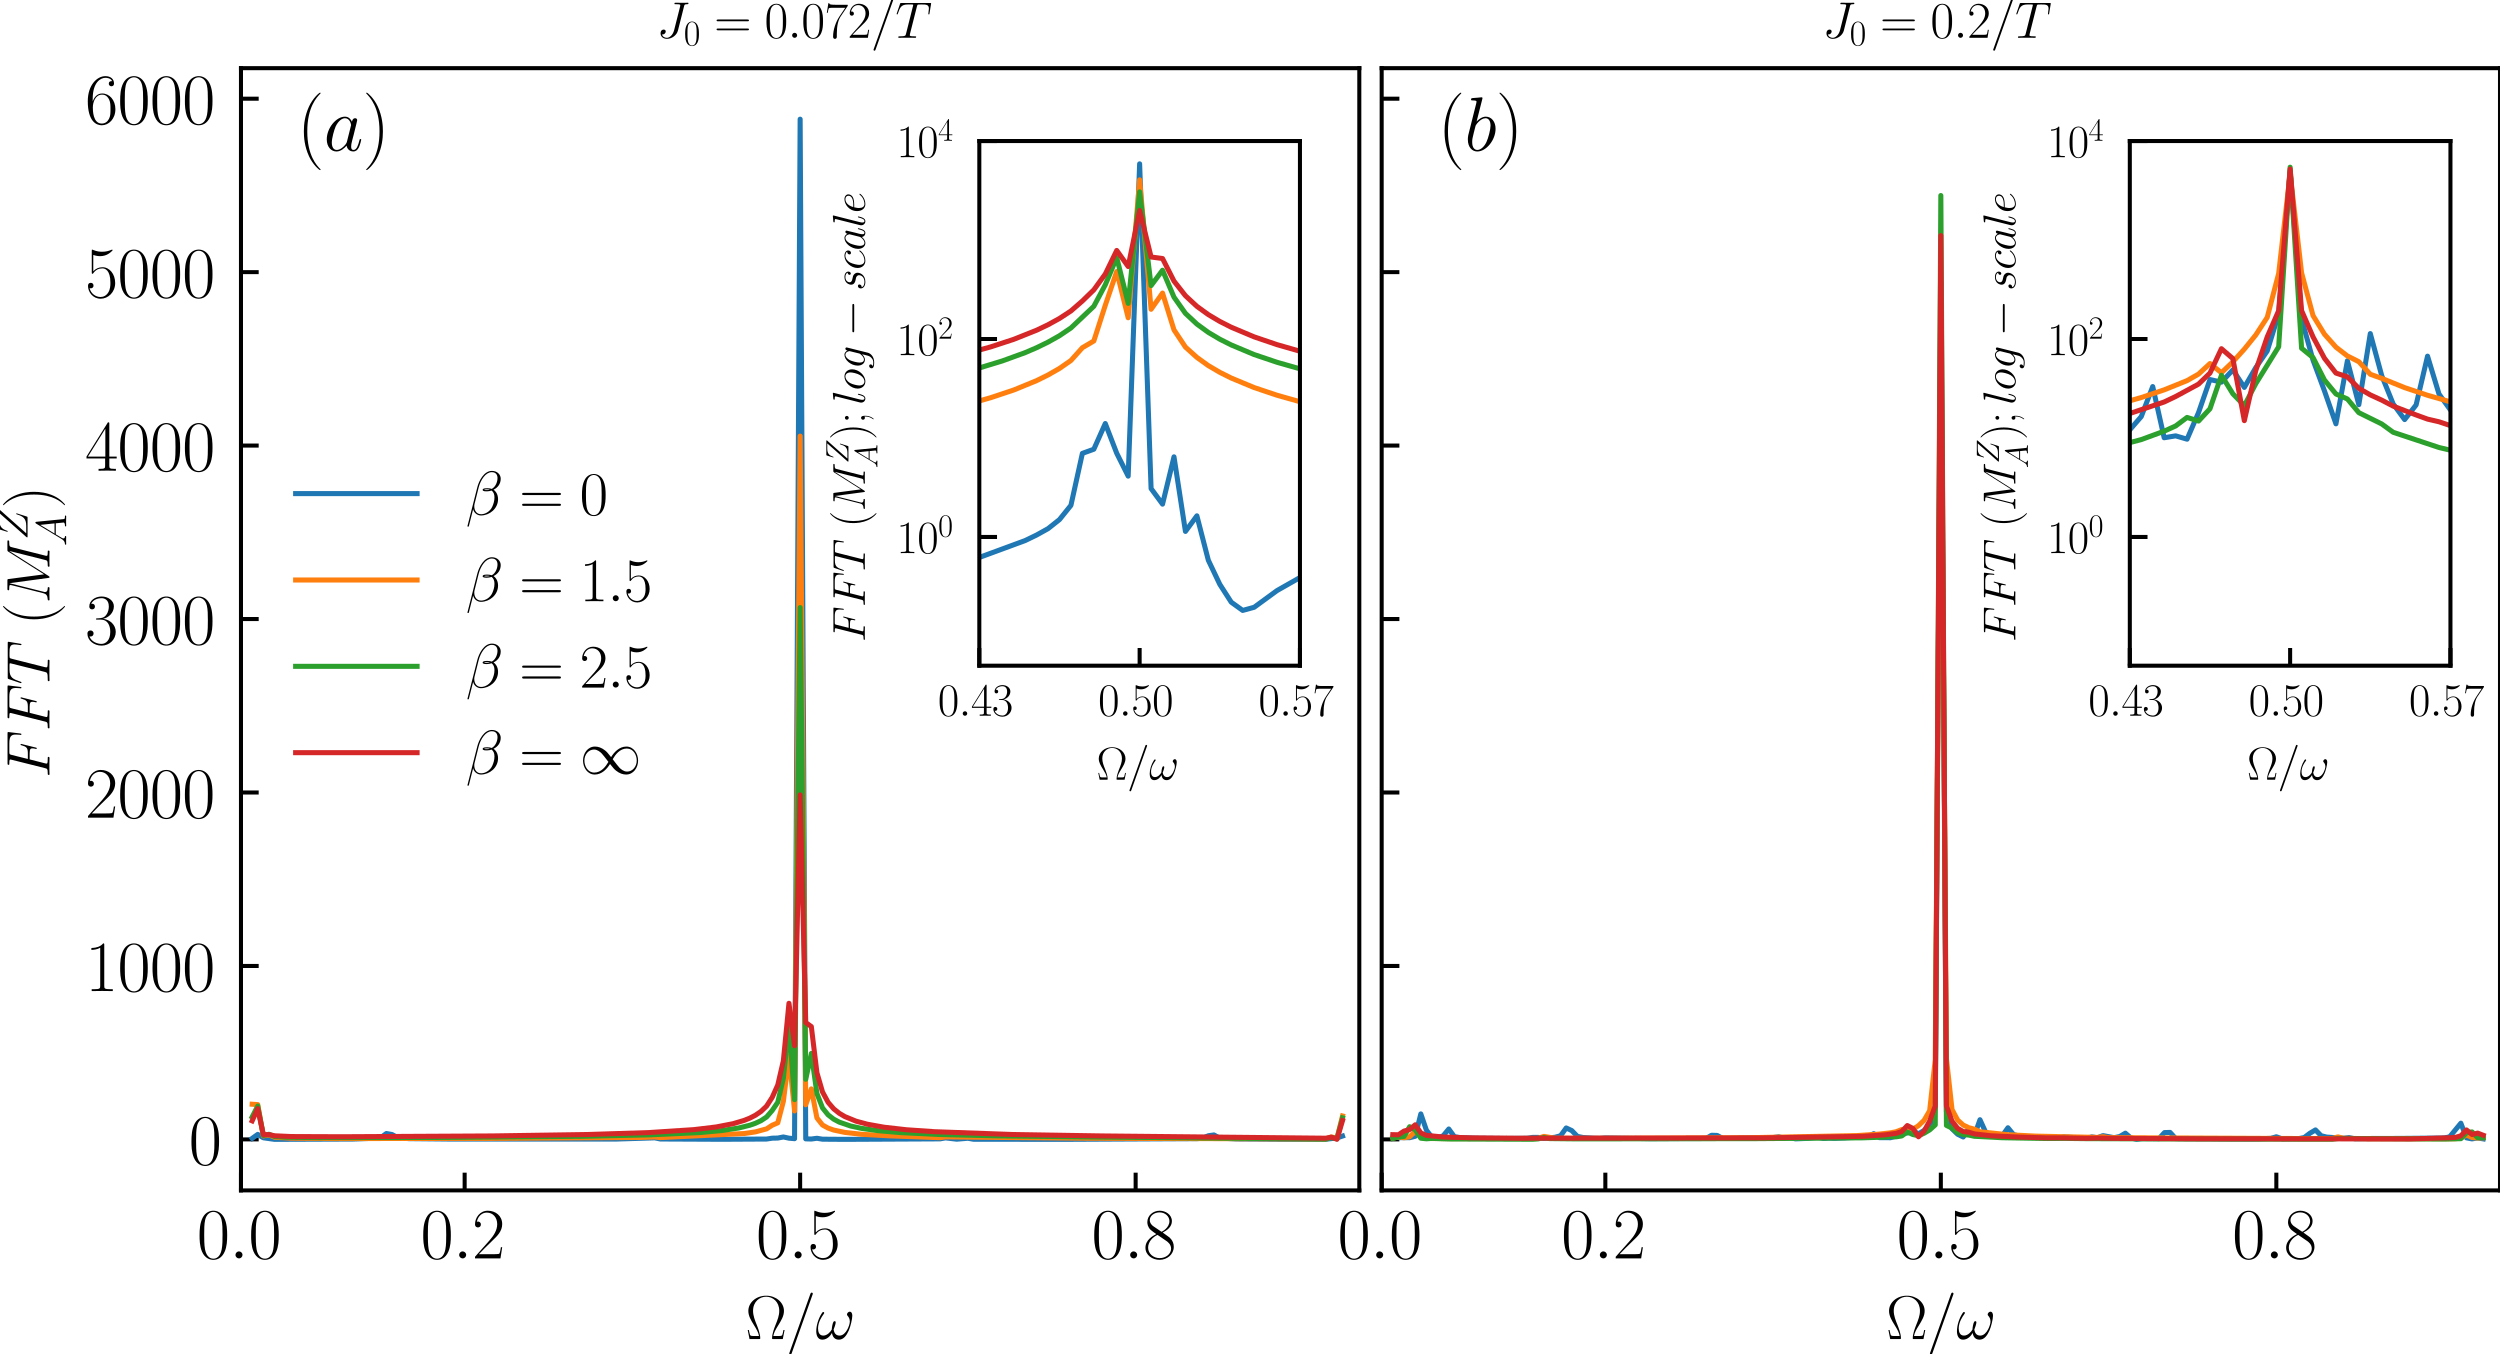 <?xml version="1.0" encoding="utf-8" standalone="no"?>
<!DOCTYPE svg PUBLIC "-//W3C//DTD SVG 1.1//EN"
  "http://www.w3.org/Graphics/SVG/1.1/DTD/svg11.dtd">
<svg xmlns:xlink="http://www.w3.org/1999/xlink" width="494.019pt" height="267.596pt" viewBox="0 0 494.019 267.596" xmlns="http://www.w3.org/2000/svg" version="1.1">
 <defs>
  <style type="text/css">*{stroke-linejoin: round; stroke-linecap: butt}</style>
 </defs>
 <g id="figure_1">
  <g id="patch_1">
   <path d="M 0 267.596 
L 494.019 267.596 
L 494.019 0 
L 0 0 
z
" style="fill: #ffffff"/>
  </g>
  <g id="axes_1">
   <g id="patch_2">
    <path d="M 47.619 235.232 
L 268.609 235.232 
L 268.609 13.472 
L 47.619 13.472 
z
" style="fill: #ffffff"/>
   </g>
   <g id="matplotlib.axis_1">
    <g id="xtick_1">
     <g id="line2d_1">
      <defs>
       <path id="mf3b72cb4ec" d="M 0 0 
L 0 -3.5 
" style="stroke: #000000; stroke-width: 0.8"/>
      </defs>
      <g>
       <use xlink:href="#mf3b72cb4ec" x="47.619" y="235.232" style="stroke: #000000; stroke-width: 0.8"/>
      </g>
     </g>
     <g id="text_1">
      <!-- $\mathdefault{0.0}$ -->
      <g transform="translate(38.894 248.67)scale(0.14 -0.14)">
       <defs>
        <path id="CMR17-30" d="M 2688 2038 
C 2688 2430 2682 3099 2413 3613 
C 2176 4063 1798 4224 1466 4224 
C 1158 4224 768 4082 525 3620 
C 269 3137 243 2539 243 2038 
C 243 1671 250 1112 448 623 
C 723 -39 1216 -128 1466 -128 
C 1760 -128 2208 -7 2470 604 
C 2662 1048 2688 1568 2688 2038 
z
M 1466 -26 
C 1056 -26 813 328 723 816 
C 653 1196 653 1749 653 2109 
C 653 2604 653 3015 736 3407 
C 858 3954 1216 4121 1466 4121 
C 1728 4121 2067 3947 2189 3420 
C 2272 3054 2278 2623 2278 2109 
C 2278 1691 2278 1176 2202 797 
C 2067 96 1690 -26 1466 -26 
z
" transform="scale(0.016)"/>
        <path id="CMMI12-3a" d="M 1178 307 
C 1178 492 1024 620 870 620 
C 685 620 557 467 557 313 
C 557 128 710 0 864 0 
C 1050 0 1178 153 1178 307 
z
" transform="scale(0.016)"/>
       </defs>
       <use xlink:href="#CMR17-30" transform="scale(0.996)"/>
       <use xlink:href="#CMMI12-3a" transform="translate(45.69 0)scale(0.996)"/>
       <use xlink:href="#CMR17-30" transform="translate(72.788 0)scale(0.996)"/>
      </g>
     </g>
    </g>
    <g id="xtick_2">
     <g id="line2d_2">
      <g>
       <use xlink:href="#mf3b72cb4ec" x="91.817" y="235.232" style="stroke: #000000; stroke-width: 0.8"/>
      </g>
     </g>
     <g id="text_2">
      <!-- $\mathdefault{0.2}$ -->
      <g transform="translate(83.092 248.67)scale(0.14 -0.14)">
       <defs>
        <path id="CMR17-32" d="M 2669 990 
L 2554 990 
C 2490 537 2438 460 2413 422 
C 2381 371 1920 371 1830 371 
L 602 371 
C 832 620 1280 1073 1824 1596 
C 2214 1966 2669 2400 2669 3033 
C 2669 3788 2067 4224 1395 4224 
C 691 4224 262 3603 262 3027 
C 262 2777 448 2745 525 2745 
C 589 2745 781 2783 781 3007 
C 781 3206 614 3264 525 3264 
C 486 3264 448 3257 422 3244 
C 544 3788 915 4057 1306 4057 
C 1862 4057 2227 3616 2227 3033 
C 2227 2477 1901 1998 1536 1583 
L 262 147 
L 262 0 
L 2515 0 
L 2669 990 
z
" transform="scale(0.016)"/>
       </defs>
       <use xlink:href="#CMR17-30" transform="scale(0.996)"/>
       <use xlink:href="#CMMI12-3a" transform="translate(45.69 0)scale(0.996)"/>
       <use xlink:href="#CMR17-32" transform="translate(72.788 0)scale(0.996)"/>
      </g>
     </g>
    </g>
    <g id="xtick_3">
     <g id="line2d_3">
      <g>
       <use xlink:href="#mf3b72cb4ec" x="158.114" y="235.232" style="stroke: #000000; stroke-width: 0.8"/>
      </g>
     </g>
     <g id="text_3">
      <!-- $\mathdefault{0.5}$ -->
      <g transform="translate(149.389 248.67)scale(0.14 -0.14)">
       <defs>
        <path id="CMR17-35" d="M 730 3750 
C 794 3724 1056 3641 1325 3641 
C 1920 3641 2246 3961 2432 4140 
C 2432 4191 2432 4224 2394 4224 
C 2387 4224 2374 4224 2323 4198 
C 2099 4102 1837 4032 1517 4032 
C 1325 4032 1037 4055 723 4191 
C 653 4224 640 4224 634 4224 
C 602 4224 595 4217 595 4090 
L 595 2231 
C 595 2113 595 2080 659 2080 
C 691 2080 704 2093 736 2139 
C 941 2435 1222 2560 1542 2560 
C 1766 2560 2246 2415 2246 1293 
C 2246 1087 2246 716 2054 422 
C 1894 159 1645 25 1370 25 
C 947 25 518 319 403 812 
C 429 806 480 793 506 793 
C 589 793 749 838 749 1036 
C 749 1209 627 1280 506 1280 
C 358 1280 262 1190 262 1011 
C 262 454 704 -128 1382 -128 
C 2042 -128 2669 441 2669 1267 
C 2669 2054 2170 2662 1549 2662 
C 1222 2662 947 2540 730 2304 
L 730 3750 
z
" transform="scale(0.016)"/>
       </defs>
       <use xlink:href="#CMR17-30" transform="scale(0.996)"/>
       <use xlink:href="#CMMI12-3a" transform="translate(45.69 0)scale(0.996)"/>
       <use xlink:href="#CMR17-35" transform="translate(72.788 0)scale(0.996)"/>
      </g>
     </g>
    </g>
    <g id="xtick_4">
     <g id="line2d_4">
      <g>
       <use xlink:href="#mf3b72cb4ec" x="224.411" y="235.232" style="stroke: #000000; stroke-width: 0.8"/>
      </g>
     </g>
     <g id="text_4">
      <!-- $\mathdefault{0.8}$ -->
      <g transform="translate(215.686 248.67)scale(0.14 -0.14)">
       <defs>
        <path id="CMR17-38" d="M 1741 2289 
C 2144 2494 2554 2803 2554 3298 
C 2554 3884 1990 4224 1472 4224 
C 890 4224 378 3800 378 3215 
C 378 3054 416 2777 666 2533 
C 730 2469 998 2276 1171 2154 
C 883 2006 211 1652 211 945 
C 211 282 838 -128 1459 -128 
C 2144 -128 2720 366 2720 1022 
C 2720 1607 2330 1877 2074 2051 
L 1741 2289 
z
M 902 2855 
C 851 2887 595 3086 595 3388 
C 595 3781 998 4076 1459 4076 
C 1965 4076 2336 3716 2336 3298 
C 2336 2700 1670 2359 1638 2359 
C 1632 2359 1626 2359 1574 2398 
L 902 2855 
z
M 2080 1536 
C 2176 1466 2483 1253 2483 861 
C 2483 385 2010 25 1472 25 
C 890 25 448 443 448 951 
C 448 1459 838 1884 1280 2083 
L 2080 1536 
z
" transform="scale(0.016)"/>
       </defs>
       <use xlink:href="#CMR17-30" transform="scale(0.996)"/>
       <use xlink:href="#CMMI12-3a" transform="translate(45.69 0)scale(0.996)"/>
       <use xlink:href="#CMR17-38" transform="translate(72.788 0)scale(0.996)"/>
      </g>
     </g>
    </g>
    <g id="text_5">
     <!-- $\Omega/\omega$ -->
     <g transform="translate(147.316 264.607)scale(0.12 -0.12)">
      <defs>
       <path id="CMR17-a" d="M 4038 935 
L 3923 935 
C 3866 640 3846 563 3814 461 
C 3782 364 3763 313 3392 313 
L 2874 313 
C 2944 685 3098 961 3366 1390 
C 3699 1935 3974 2377 3974 2909 
C 3974 3775 3155 4480 2138 4480 
C 1094 4480 294 3768 294 2909 
C 294 2377 576 1922 890 1416 
C 1171 961 1325 685 1395 313 
L 877 313 
C 512 313 493 364 461 454 
C 422 557 410 640 346 935 
L 230 935 
L 416 0 
L 1382 0 
C 1517 0 1523 6 1523 102 
C 1523 557 1286 1153 1178 1428 
C 973 1928 781 2416 781 2916 
C 781 3871 1466 4377 2131 4377 
C 2829 4377 3488 3852 3488 2916 
C 3488 2422 3315 1980 3078 1396 
C 2976 1134 2746 550 2746 102 
C 2746 0 2752 0 2886 0 
L 3853 0 
L 4038 935 
z
" transform="scale(0.016)"/>
       <path id="CMMI12-3d" d="M 2746 4563 
C 2746 4569 2784 4665 2784 4678 
C 2784 4755 2720 4800 2669 4800 
C 2637 4800 2579 4800 2528 4659 
L 384 -1364 
C 384 -1370 346 -1466 346 -1479 
C 346 -1556 410 -1600 461 -1600 
C 499 -1600 557 -1594 602 -1460 
L 2746 4563 
z
" transform="scale(0.016)"/>
       <path id="CMMI12-21" d="M 3802 2406 
C 3802 2592 3750 2828 3526 2828 
C 3398 2828 3251 2668 3251 2540 
C 3251 2483 3277 2444 3328 2387 
C 3424 2278 3546 2105 3546 1804 
C 3546 1574 3405 1209 3302 1011 
C 3123 659 2829 358 2496 358 
C 2093 358 1939 614 1869 972 
C 1939 1139 2086 1555 2086 1721 
C 2086 1792 2061 1849 1978 1849 
C 1933 1849 1882 1824 1850 1772 
C 1760 1632 1677 1126 1683 992 
C 1562 755 1216 358 806 358 
C 378 358 262 736 262 1100 
C 262 1766 678 2348 794 2508 
C 858 2604 902 2668 902 2681 
C 902 2726 877 2796 819 2796 
C 717 2796 685 2713 634 2636 
C 307 2131 77 1420 77 806 
C 77 409 224 -64 704 -64 
C 1235 -64 1568 390 1702 633 
C 1754 275 1946 -64 2413 -64 
C 2899 -64 3206 364 3437 883 
C 3603 1254 3802 2054 3802 2406 
z
" transform="scale(0.016)"/>
      </defs>
      <use xlink:href="#CMR17-a" transform="scale(0.996)"/>
      <use xlink:href="#CMMI12-3d" transform="translate(66.51 0)scale(0.996)"/>
      <use xlink:href="#CMMI12-21" transform="translate(115.285 0)scale(0.996)"/>
     </g>
    </g>
   </g>
   <g id="matplotlib.axis_2">
    <g id="ytick_1">
     <g id="line2d_5">
      <defs>
       <path id="me2e97f977f" d="M 0 0 
L 3.5 0 
" style="stroke: #000000; stroke-width: 0.8"/>
      </defs>
      <g>
       <use xlink:href="#me2e97f977f" x="47.619" y="225.153" style="stroke: #000000; stroke-width: 0.8"/>
      </g>
     </g>
     <g id="text_6">
      <!-- $\mathdefault{0}$ -->
      <g transform="translate(37.291 230.122)scale(0.14 -0.14)">
       <use xlink:href="#CMR17-30" transform="scale(0.996)"/>
      </g>
     </g>
    </g>
    <g id="ytick_2">
     <g id="line2d_6">
      <g>
       <use xlink:href="#me2e97f977f" x="47.619" y="190.878" style="stroke: #000000; stroke-width: 0.8"/>
      </g>
     </g>
     <g id="text_7">
      <!-- $\mathdefault{1000}$ -->
      <g transform="translate(16.805 195.847)scale(0.14 -0.14)">
       <defs>
        <path id="CMR17-31" d="M 1702 4083 
C 1702 4217 1696 4224 1606 4224 
C 1357 3927 979 3833 621 3820 
C 602 3820 570 3820 563 3808 
C 557 3795 557 3782 557 3648 
C 755 3648 1088 3686 1344 3839 
L 1344 467 
C 1344 243 1331 166 781 166 
L 589 166 
L 589 0 
C 896 6 1216 12 1523 12 
C 1830 12 2150 6 2458 0 
L 2458 166 
L 2266 166 
C 1715 166 1702 236 1702 467 
L 1702 4083 
z
" transform="scale(0.016)"/>
       </defs>
       <use xlink:href="#CMR17-31" transform="scale(0.996)"/>
       <use xlink:href="#CMR17-30" transform="translate(45.69 0)scale(0.996)"/>
       <use xlink:href="#CMR17-30" transform="translate(91.381 0)scale(0.996)"/>
       <use xlink:href="#CMR17-30" transform="translate(137.071 0)scale(0.996)"/>
      </g>
     </g>
    </g>
    <g id="ytick_3">
     <g id="line2d_7">
      <g>
       <use xlink:href="#me2e97f977f" x="47.619" y="156.603" style="stroke: #000000; stroke-width: 0.8"/>
      </g>
     </g>
     <g id="text_8">
      <!-- $\mathdefault{2000}$ -->
      <g transform="translate(16.805 161.571)scale(0.14 -0.14)">
       <use xlink:href="#CMR17-32" transform="scale(0.996)"/>
       <use xlink:href="#CMR17-30" transform="translate(45.69 0)scale(0.996)"/>
       <use xlink:href="#CMR17-30" transform="translate(91.381 0)scale(0.996)"/>
       <use xlink:href="#CMR17-30" transform="translate(137.071 0)scale(0.996)"/>
      </g>
     </g>
    </g>
    <g id="ytick_4">
     <g id="line2d_8">
      <g>
       <use xlink:href="#me2e97f977f" x="47.619" y="122.327" style="stroke: #000000; stroke-width: 0.8"/>
      </g>
     </g>
     <g id="text_9">
      <!-- $\mathdefault{3000}$ -->
      <g transform="translate(16.805 127.296)scale(0.14 -0.14)">
       <defs>
        <path id="CMR17-33" d="M 1414 2176 
C 1984 2176 2234 1673 2234 1094 
C 2234 322 1824 25 1453 25 
C 1114 25 563 193 390 691 
C 422 678 454 678 486 678 
C 640 678 755 780 755 947 
C 755 1132 614 1216 486 1216 
C 378 1216 211 1164 211 927 
C 211 335 787 -128 1466 -128 
C 2176 -128 2720 432 2720 1087 
C 2720 1718 2208 2176 1600 2246 
C 2086 2347 2554 2776 2554 3353 
C 2554 3856 2048 4224 1472 4224 
C 890 4224 378 3862 378 3347 
C 378 3123 544 3084 627 3084 
C 762 3084 877 3167 877 3334 
C 877 3500 762 3584 627 3584 
C 602 3584 570 3584 544 3571 
C 730 3999 1235 4076 1459 4076 
C 1683 4076 2106 3966 2106 3347 
C 2106 3167 2080 2851 1862 2574 
C 1670 2329 1453 2316 1242 2297 
C 1210 2297 1062 2284 1037 2284 
C 992 2278 966 2272 966 2227 
C 966 2182 973 2176 1101 2176 
L 1414 2176 
z
" transform="scale(0.016)"/>
       </defs>
       <use xlink:href="#CMR17-33" transform="scale(0.996)"/>
       <use xlink:href="#CMR17-30" transform="translate(45.69 0)scale(0.996)"/>
       <use xlink:href="#CMR17-30" transform="translate(91.381 0)scale(0.996)"/>
       <use xlink:href="#CMR17-30" transform="translate(137.071 0)scale(0.996)"/>
      </g>
     </g>
    </g>
    <g id="ytick_5">
     <g id="line2d_9">
      <g>
       <use xlink:href="#me2e97f977f" x="47.619" y="88.052" style="stroke: #000000; stroke-width: 0.8"/>
      </g>
     </g>
     <g id="text_10">
      <!-- $\mathdefault{4000}$ -->
      <g transform="translate(16.805 93.021)scale(0.14 -0.14)">
       <defs>
        <path id="CMR17-34" d="M 2150 4147 
C 2150 4281 2144 4288 2029 4288 
L 128 1254 
L 128 1088 
L 1779 1088 
L 1779 460 
C 1779 230 1766 166 1318 166 
L 1197 166 
L 1197 0 
C 1402 12 1747 12 1965 12 
C 2182 12 2528 12 2733 0 
L 2733 166 
L 2611 166 
C 2163 166 2150 230 2150 460 
L 2150 1088 
L 2803 1088 
L 2803 1254 
L 2150 1254 
L 2150 4147 
z
M 1798 3723 
L 1798 1254 
L 256 1254 
L 1798 3723 
z
" transform="scale(0.016)"/>
       </defs>
       <use xlink:href="#CMR17-34" transform="scale(0.996)"/>
       <use xlink:href="#CMR17-30" transform="translate(45.69 0)scale(0.996)"/>
       <use xlink:href="#CMR17-30" transform="translate(91.381 0)scale(0.996)"/>
       <use xlink:href="#CMR17-30" transform="translate(137.071 0)scale(0.996)"/>
      </g>
     </g>
    </g>
    <g id="ytick_6">
     <g id="line2d_10">
      <g>
       <use xlink:href="#me2e97f977f" x="47.619" y="53.776" style="stroke: #000000; stroke-width: 0.8"/>
      </g>
     </g>
     <g id="text_11">
      <!-- $\mathdefault{5000}$ -->
      <g transform="translate(16.805 58.745)scale(0.14 -0.14)">
       <use xlink:href="#CMR17-35" transform="scale(0.996)"/>
       <use xlink:href="#CMR17-30" transform="translate(45.69 0)scale(0.996)"/>
       <use xlink:href="#CMR17-30" transform="translate(91.381 0)scale(0.996)"/>
       <use xlink:href="#CMR17-30" transform="translate(137.071 0)scale(0.996)"/>
      </g>
     </g>
    </g>
    <g id="ytick_7">
     <g id="line2d_11">
      <g>
       <use xlink:href="#me2e97f977f" x="47.619" y="19.501" style="stroke: #000000; stroke-width: 0.8"/>
      </g>
     </g>
     <g id="text_12">
      <!-- $\mathdefault{6000}$ -->
      <g transform="translate(16.805 24.47)scale(0.14 -0.14)">
       <defs>
        <path id="CMR17-36" d="M 678 2198 
C 678 3712 1395 4076 1811 4076 
C 1946 4076 2272 4049 2400 3782 
C 2298 3782 2106 3782 2106 3558 
C 2106 3385 2246 3328 2336 3328 
C 2394 3328 2566 3353 2566 3571 
C 2566 3987 2246 4224 1805 4224 
C 1043 4224 243 3411 243 2011 
C 243 257 966 -128 1478 -128 
C 2099 -128 2688 431 2688 1295 
C 2688 2101 2170 2688 1517 2688 
C 1126 2688 838 2430 678 1979 
L 678 2198 
z
M 1478 25 
C 691 25 691 1212 691 1450 
C 691 1914 909 2585 1504 2585 
C 1613 2585 1926 2585 2138 2140 
C 2253 1889 2253 1624 2253 1302 
C 2253 954 2253 696 2118 438 
C 1978 173 1773 25 1478 25 
z
" transform="scale(0.016)"/>
       </defs>
       <use xlink:href="#CMR17-36" transform="scale(0.996)"/>
       <use xlink:href="#CMR17-30" transform="translate(45.69 0)scale(0.996)"/>
       <use xlink:href="#CMR17-30" transform="translate(91.381 0)scale(0.996)"/>
       <use xlink:href="#CMR17-30" transform="translate(137.071 0)scale(0.996)"/>
      </g>
     </g>
    </g>
    <g id="text_13">
     <!-- $FFT\;(M^Z_A)$ -->
     <g transform="translate(9.785 153.698)rotate(-90)scale(0.12 -0.12)">
      <defs>
       <path id="CMMI12-46" d="M 1901 2054 
L 2515 2054 
C 3002 2054 3040 1947 3040 1764 
C 3040 1683 3027 1595 2995 1456 
C 2982 1431 2976 1399 2976 1387 
C 2976 1343 3002 1318 3046 1318 
C 3098 1318 3104 1343 3130 1444 
L 3501 2929 
C 3501 2955 3482 2993 3437 2993 
C 3379 2993 3373 2968 3347 2858 
C 3213 2375 3085 2240 2528 2240 
L 1946 2240 
L 2362 3908 
C 2419 4134 2432 4153 2694 4153 
L 3552 4153 
C 4352 4153 4467 3915 4467 3457 
C 4467 3419 4467 3277 4448 3109 
C 4442 3084 4429 3000 4429 2974 
C 4429 2922 4461 2903 4499 2903 
C 4544 2903 4570 2929 4582 3045 
L 4717 4172 
C 4717 4191 4730 4255 4730 4268 
C 4730 4339 4672 4339 4557 4339 
L 1523 4339 
C 1402 4339 1338 4339 1338 4223 
C 1338 4153 1382 4153 1491 4153 
C 1888 4153 1888 4108 1888 4037 
C 1888 4005 1882 3979 1862 3908 
L 998 468 
C 941 248 928 185 480 185 
C 358 185 294 185 294 70 
C 294 0 352 0 390 0 
C 512 0 640 12 762 12 
L 1594 12 
C 1734 12 1888 0 2029 0 
C 2086 0 2163 0 2163 115 
C 2163 185 2125 185 1984 185 
C 1478 185 1466 229 1466 324 
C 1466 355 1478 405 1491 449 
L 1901 2054 
z
" transform="scale(0.016)"/>
       <path id="CMMI12-54" d="M 2669 3886 
C 2707 4038 2720 4096 2816 4121 
C 2867 4134 3078 4134 3213 4134 
C 3853 4134 4154 4109 4154 3612 
C 4154 3516 4128 3274 4090 3038 
L 4083 2962 
C 4083 2937 4109 2898 4147 2898 
C 4211 2898 4211 2930 4230 3032 
L 4416 4159 
C 4429 4217 4429 4230 4429 4249 
C 4429 4319 4390 4319 4262 4319 
L 762 4319 
C 614 4319 608 4313 570 4198 
L 179 3051 
C 173 3038 154 2968 154 2962 
C 154 2930 179 2898 218 2898 
C 269 2898 282 2924 307 3007 
C 576 3777 710 4134 1562 4134 
L 1990 4134 
C 2144 4134 2208 4134 2208 4064 
C 2208 4045 2208 4032 2176 3917 
L 1318 497 
C 1254 249 1242 185 563 185 
C 403 185 358 185 358 64 
C 358 0 429 0 461 0 
C 621 0 787 12 947 12 
L 1946 12 
C 2106 12 2278 0 2438 0 
C 2509 0 2573 0 2573 121 
C 2573 185 2528 185 2362 185 
C 1786 185 1786 242 1786 338 
C 1786 344 1786 389 1811 491 
L 2669 3886 
z
" transform="scale(0.016)"/>
       <path id="CMR17-28" d="M 1958 -1562 
C 1958 -1556 1958 -1543 1939 -1524 
C 1645 -1223 858 -403 858 1596 
C 858 3595 1632 4408 1946 4729 
C 1946 4735 1958 4748 1958 4767 
C 1958 4787 1939 4800 1914 4800 
C 1843 4800 1299 4325 986 3620 
C 666 2909 576 2218 576 1603 
C 576 1141 621 360 1005 -467 
C 1312 -1133 1837 -1600 1914 -1600 
C 1946 -1600 1958 -1588 1958 -1562 
z
" transform="scale(0.016)"/>
       <path id="CMMI12-4d" d="M 5811 3886 
C 5869 4102 5882 4166 6336 4166 
C 6458 4166 6515 4166 6515 4287 
C 6515 4352 6470 4352 6349 4352 
L 5581 4352 
C 5421 4352 5414 4345 5344 4243 
L 3008 567 
L 2528 4211 
C 2509 4352 2502 4352 2336 4352 
L 1542 4352 
C 1421 4352 1363 4352 1363 4230 
C 1363 4166 1421 4166 1517 4166 
C 1907 4166 1907 4115 1907 4045 
C 1907 4032 1907 3994 1882 3898 
L 1062 650 
C 986 344 838 204 410 185 
C 390 185 314 179 314 70 
C 314 0 371 0 397 0 
C 525 0 851 12 979 12 
L 1286 12 
C 1376 12 1485 0 1574 0 
C 1619 0 1690 0 1690 121 
C 1690 179 1626 185 1600 185 
C 1389 191 1184 230 1184 459 
C 1184 523 1184 529 1210 618 
L 2093 4128 
L 2099 4128 
L 2630 172 
C 2650 19 2656 0 2714 0 
C 2784 0 2816 51 2848 108 
L 5421 4159 
L 5427 4159 
L 4499 472 
C 4442 249 4429 185 3981 185 
C 3859 185 3795 185 3795 70 
C 3795 0 3853 0 3891 0 
C 4000 0 4128 12 4237 12 
L 4992 12 
C 5101 12 5235 0 5344 0 
C 5395 0 5466 0 5466 121 
C 5466 185 5408 185 5312 185 
C 4922 185 4922 236 4922 300 
C 4922 306 4922 351 4934 402 
L 5811 3886 
z
" transform="scale(0.016)"/>
       <path id="CMMI12-5a" d="M 4480 4153 
C 4518 4198 4550 4236 4550 4300 
C 4550 4345 4544 4352 4397 4352 
L 1754 4352 
C 1606 4352 1600 4345 1562 4230 
L 1210 3083 
C 1190 3019 1190 3007 1190 2994 
C 1190 2968 1210 2930 1254 2930 
C 1306 2930 1318 2956 1344 3039 
C 1581 3726 1894 4166 2906 4166 
L 3955 4166 
L 448 217 
C 390 147 365 121 365 51 
C 365 0 397 0 518 0 
L 3251 0 
C 3398 0 3405 6 3443 121 
L 3891 1529 
C 3898 1548 3910 1593 3910 1618 
C 3910 1650 3885 1682 3846 1682 
C 3795 1682 3789 1676 3738 1516 
C 3469 695 3187 198 2074 198 
L 966 198 
L 4480 4153 
z
" transform="scale(0.016)"/>
       <path id="CMMI12-41" d="M 1088 720 
C 864 335 646 205 339 185 
C 269 179 218 179 218 64 
C 218 25 250 0 294 0 
C 410 0 698 12 813 12 
C 998 12 1203 0 1382 0 
C 1421 0 1498 0 1498 121 
C 1498 179 1446 185 1408 185 
C 1261 198 1139 250 1139 407 
C 1139 498 1178 570 1261 714 
L 1747 1536 
L 3379 1536 
C 3386 1477 3386 1425 3392 1366 
C 3411 1196 3488 518 3488 394 
C 3488 198 3162 185 3059 185 
C 2989 185 2918 185 2918 70 
C 2918 0 2976 0 3014 0 
C 3123 0 3251 12 3360 12 
L 3725 12 
C 4115 12 4397 0 4403 0 
C 4448 0 4518 0 4518 121 
C 4518 185 4461 185 4365 185 
C 4013 185 4006 244 3987 440 
L 3597 4403 
C 3584 4531 3558 4544 3488 4544 
C 3424 4544 3386 4531 3328 4435 
L 1088 720 
z
M 1856 1721 
L 3142 3831 
L 3360 1721 
L 1856 1721 
z
" transform="scale(0.016)"/>
       <path id="CMR17-29" d="M 1683 1596 
C 1683 2057 1638 2839 1254 3665 
C 947 4332 422 4800 346 4800 
C 326 4800 301 4793 301 4761 
C 301 4748 307 4742 314 4729 
C 621 4408 1402 3595 1402 1603 
C 1402 -396 627 -1210 314 -1530 
C 307 -1543 301 -1549 301 -1562 
C 301 -1594 326 -1600 346 -1600 
C 416 -1600 960 -1127 1274 -422 
C 1594 289 1683 981 1683 1596 
z
" transform="scale(0.016)"/>
      </defs>
      <use xlink:href="#CMMI12-46" transform="scale(0.996)"/>
      <use xlink:href="#CMMI12-46" transform="translate(76.697 0)scale(0.996)"/>
      <use xlink:href="#CMMI12-54" transform="translate(153.394 0)scale(0.996)"/>
      <use xlink:href="#CMR17-28" transform="translate(251.791 0)scale(0.996)"/>
      <use xlink:href="#CMMI12-4d" transform="translate(287.072 0)scale(0.996)"/>
      <use xlink:href="#CMMI12-5a" transform="translate(391.852 36.154)scale(0.697)"/>
      <use xlink:href="#CMMI12-41" transform="translate(381.445 -27.441)scale(0.697)"/>
      <use xlink:href="#CMR17-29" transform="translate(444.096 0)scale(0.996)"/>
     </g>
    </g>
   </g>
   <g id="line2d_12">
    <path d="M 49.829 224.953 
L 50.934 224.165 
L 52.039 224.835 
L 54.249 225.146 
L 69.718 225.084 
L 74.138 224.927 
L 75.243 224.807 
L 76.348 223.993 
L 77.453 224.185 
L 78.558 224.796 
L 80.768 225.005 
L 89.607 225.094 
L 121.651 225.091 
L 129.386 224.848 
L 130.491 225.074 
L 142.645 225.132 
L 151.485 225.082 
L 152.59 224.914 
L 153.694 224.89 
L 154.799 224.674 
L 155.904 224.913 
L 157.009 225.012 
L 158.114 23.552 
L 159.219 225.048 
L 160.324 225.08 
L 161.429 224.932 
L 162.534 225.114 
L 166.954 225.146 
L 184.633 225.056 
L 185.738 225.05 
L 186.843 224.855 
L 189.053 225.111 
L 191.263 224.927 
L 192.368 225.123 
L 194.578 225.126 
L 210.047 225.145 
L 236.566 225.007 
L 237.671 224.898 
L 238.776 224.433 
L 239.881 224.273 
L 240.986 224.891 
L 244.3 225.066 
L 254.245 225.134 
L 261.98 225.129 
L 264.19 224.866 
L 265.295 224.492 
L 265.295 224.492 
" clip-path="url(#pbe257078b2)" style="fill: none; stroke: #1f77b4; stroke-linecap: square"/>
   </g>
   <g id="line2d_13">
    <path d="M 49.829 218.205 
L 50.934 218.277 
L 52.039 224.469 
L 53.144 224.258 
L 54.249 224.735 
L 57.564 224.915 
L 66.403 224.987 
L 98.447 224.949 
L 126.071 224.775 
L 129.386 224.684 
L 130.491 224.798 
L 147.065 223.994 
L 149.275 223.67 
L 151.485 223.074 
L 152.59 222.355 
L 153.694 221.88 
L 154.799 217.645 
L 155.904 208.684 
L 157.009 219.535 
L 158.114 86.178 
L 159.219 218.311 
L 160.324 215.174 
L 161.429 220.914 
L 162.534 222.314 
L 163.639 222.919 
L 164.744 223.308 
L 166.954 223.772 
L 170.269 224.145 
L 175.793 224.454 
L 185.738 224.815 
L 186.843 224.662 
L 214.467 224.925 
L 261.98 225.071 
L 263.085 224.666 
L 264.19 224.931 
L 265.295 220.522 
L 265.295 220.522 
" clip-path="url(#pbe257078b2)" style="fill: none; stroke: #ff7f0e; stroke-linecap: square"/>
   </g>
   <g id="line2d_14">
    <path d="M 49.829 220.71 
L 50.934 218.562 
L 52.039 224.373 
L 53.144 224.143 
L 54.249 224.575 
L 56.459 224.726 
L 63.088 224.807 
L 87.397 224.765 
L 115.021 224.541 
L 128.281 224.263 
L 138.225 223.809 
L 142.645 223.406 
L 145.96 222.899 
L 148.17 222.355 
L 149.275 221.968 
L 150.38 221.454 
L 151.485 220.725 
L 152.59 219.443 
L 153.694 217.818 
L 154.799 213.064 
L 155.904 202.359 
L 157.009 217.298 
L 158.114 120.065 
L 159.219 213.28 
L 160.324 208.176 
L 161.429 216.079 
L 162.534 218.932 
L 163.639 220.302 
L 164.744 221.157 
L 165.849 221.741 
L 168.059 222.502 
L 170.269 222.982 
L 173.584 223.44 
L 178.003 223.814 
L 185.738 224.189 
L 196.788 224.451 
L 215.572 224.676 
L 261.98 225.089 
L 263.085 224.778 
L 264.19 225.04 
L 265.295 220.893 
L 265.295 220.893 
" clip-path="url(#pbe257078b2)" style="fill: none; stroke: #2ca02c; stroke-linecap: square"/>
   </g>
   <g id="line2d_15">
    <path d="M 49.829 221.49 
L 50.934 219.06 
L 52.039 224.23 
L 53.144 224.203 
L 54.249 224.438 
L 57.564 224.591 
L 67.508 224.631 
L 97.342 224.47 
L 116.126 224.188 
L 128.281 223.8 
L 137.12 223.223 
L 141.54 222.692 
L 144.855 222.05 
L 147.065 221.395 
L 148.17 220.95 
L 149.275 220.38 
L 150.38 219.626 
L 151.485 218.573 
L 152.59 216.854 
L 153.694 214.4 
L 154.799 209.62 
L 155.904 198.263 
L 157.009 206.643 
L 158.114 157.073 
L 159.219 202.063 
L 160.324 202.863 
L 161.429 211.976 
L 162.534 215.774 
L 163.639 217.826 
L 164.744 219.111 
L 165.849 219.995 
L 166.954 220.647 
L 169.164 221.551 
L 171.374 222.148 
L 174.689 222.745 
L 179.108 223.247 
L 184.633 223.631 
L 200.102 224.187 
L 217.782 224.471 
L 261.98 224.918 
L 263.085 224.71 
L 264.19 225.129 
L 265.295 221.43 
L 265.295 221.43 
" clip-path="url(#pbe257078b2)" style="fill: none; stroke: #d62728; stroke-linecap: square"/>
   </g>
   <g id="patch_3">
    <path d="M 47.619 235.232 
L 47.619 13.472 
" style="fill: none; stroke: #000000; stroke-width: 0.8; stroke-linejoin: miter; stroke-linecap: square"/>
   </g>
   <g id="patch_4">
    <path d="M 268.609 235.232 
L 268.609 13.472 
" style="fill: none; stroke: #000000; stroke-width: 0.8; stroke-linejoin: miter; stroke-linecap: square"/>
   </g>
   <g id="patch_5">
    <path d="M 47.619 235.232 
L 268.609 235.232 
" style="fill: none; stroke: #000000; stroke-width: 0.8; stroke-linejoin: miter; stroke-linecap: square"/>
   </g>
   <g id="patch_6">
    <path d="M 47.619 13.472 
L 268.609 13.472 
" style="fill: none; stroke: #000000; stroke-width: 0.8; stroke-linejoin: miter; stroke-linecap: square"/>
   </g>
   <g id="text_14">
    <!-- $(a)$ -->
    <g transform="translate(58.669 29.784)scale(0.15 -0.15)">
     <defs>
      <path id="CMMI12-61" d="M 1926 759 
C 1894 651 1894 638 1805 517 
C 1664 338 1382 64 1082 64 
C 819 64 672 300 672 676 
C 672 1028 870 1743 992 2011 
C 1210 2458 1510 2687 1760 2687 
C 2182 2687 2266 2164 2266 2113 
C 2266 2107 2246 2024 2240 2011 
L 1926 759 
z
M 2336 2394 
C 2266 2560 2093 2816 1760 2816 
C 1037 2816 256 1883 256 938 
C 256 306 627 -64 1062 -64 
C 1414 -64 1715 210 1894 421 
C 1958 44 2259 -64 2451 -64 
C 2643 -64 2797 51 2912 280 
C 3014 496 3104 885 3104 910 
C 3104 942 3078 968 3040 968 
C 2982 968 2976 936 2950 840 
C 2854 465 2733 64 2470 64 
C 2285 64 2272 229 2272 356 
C 2272 503 2291 573 2349 821 
C 2394 980 2426 1120 2477 1305 
C 2714 2260 2771 2489 2771 2528 
C 2771 2617 2701 2688 2605 2688 
C 2400 2688 2349 2464 2336 2388 
L 2336 2394 
z
" transform="scale(0.016)"/>
     </defs>
     <use xlink:href="#CMR17-28" transform="scale(0.996)"/>
     <use xlink:href="#CMMI12-61" transform="translate(35.281 0)scale(0.996)"/>
     <use xlink:href="#CMR17-29" transform="translate(86.489 0)scale(0.996)"/>
    </g>
   </g>
   <g id="text_15">
    <!-- $J_0 = 0.072/T$ -->
    <g transform="translate(129.728 7.472)scale(0.1 -0.1)">
     <defs>
      <path id="CMMI12-4a" d="M 3418 3911 
C 3469 4102 3482 4166 3795 4166 
C 3898 4166 3962 4166 3962 4281 
C 3962 4352 3904 4352 3878 4352 
C 3770 4352 3648 4339 3533 4339 
L 3181 4339 
C 2912 4339 2630 4352 2362 4352 
C 2304 4352 2227 4352 2227 4236 
C 2227 4172 2278 4172 2278 4166 
L 2438 4166 
C 2950 4166 2950 4115 2950 4019 
C 2950 4013 2950 3968 2925 3866 
L 2189 953 
C 2022 304 1594 0 1286 0 
C 1069 0 762 99 685 428 
C 710 422 742 415 768 415 
C 979 415 1146 601 1146 787 
C 1146 889 1082 1024 890 1024 
C 774 1024 506 959 506 543 
C 506 149 838 -128 1299 -128 
C 1882 -128 2509 304 2662 908 
L 3418 3911 
z
" transform="scale(0.016)"/>
      <path id="CMR17-3d" d="M 4115 2048 
C 4211 2048 4307 2048 4307 2156 
C 4307 2272 4198 2272 4090 2272 
L 512 2272 
C 403 2272 294 2272 294 2156 
C 294 2048 390 2048 486 2048 
L 4115 2048 
z
M 4090 927 
C 4198 927 4307 927 4307 1043 
C 4307 1152 4211 1152 4115 1152 
L 486 1152 
C 390 1152 294 1152 294 1043 
C 294 927 403 927 512 927 
L 4090 927 
z
" transform="scale(0.016)"/>
      <path id="CMR17-37" d="M 2886 3955 
L 2886 4096 
L 1382 4096 
C 634 4096 621 4166 595 4288 
L 480 4288 
L 294 3104 
L 410 3104 
C 429 3226 474 3552 550 3673 
C 589 3724 1062 3724 1171 3724 
L 2579 3724 
L 1869 2670 
C 1395 1961 1069 1003 1069 166 
C 1069 89 1069 -128 1299 -128 
C 1530 -128 1530 89 1530 172 
L 1530 466 
C 1530 1514 1709 2204 2003 2644 
L 2886 3955 
z
" transform="scale(0.016)"/>
     </defs>
     <use xlink:href="#CMMI12-4a" transform="scale(0.996)"/>
     <use xlink:href="#CMR17-30" transform="translate(53.918 -14.944)scale(0.697)"/>
     <use xlink:href="#CMR17-3d" transform="translate(114.073 0)scale(0.996)"/>
     <use xlink:href="#CMR17-30" transform="translate(213.462 0)scale(0.996)"/>
     <use xlink:href="#CMMI12-3a" transform="translate(259.153 0)scale(0.996)"/>
     <use xlink:href="#CMR17-30" transform="translate(286.25 0)scale(0.996)"/>
     <use xlink:href="#CMR17-37" transform="translate(331.94 0)scale(0.996)"/>
     <use xlink:href="#CMR17-32" transform="translate(377.631 0)scale(0.996)"/>
     <use xlink:href="#CMMI12-3d" transform="translate(423.321 0)scale(0.996)"/>
     <use xlink:href="#CMMI12-54" transform="translate(472.096 0)scale(0.996)"/>
    </g>
   </g>
   <g id="legend_1">
    <g id="line2d_16">
     <path d="M 58.419 97.541 
L 70.419 97.541 
L 82.419 97.541 
" style="fill: none; stroke: #1f77b4; stroke-linecap: square"/>
    </g>
    <g id="text_16">
     <!-- $\beta=0$ -->
     <g transform="translate(92.019 101.741)scale(0.12 -0.12)">
      <defs>
       <path id="CMMI12-c" d="M 3622 3739 
C 3622 4131 3296 4544 2714 4544 
C 1888 4544 1363 3510 1197 2830 
L 186 -1152 
C 173 -1204 211 -1216 243 -1216 
C 288 -1216 320 -1210 326 -1178 
L 774 592 
C 838 231 1190 -64 1568 -64 
C 2483 -64 3347 657 3347 1618 
C 3347 1863 3290 2108 3155 2314 
C 3078 2437 2982 2527 2880 2599 
C 3341 2823 3622 3222 3622 3739 
z
M 2509 2605 
C 2406 2571 2304 2560 2182 2560 
C 2093 2560 2010 2553 1894 2588 
C 1958 2627 2054 2639 2189 2639 
C 2304 2639 2419 2627 2509 2605 
z
M 3290 3798 
C 3290 3438 3117 2915 2701 2684 
C 2579 2723 2413 2752 2272 2752 
C 2138 2752 1754 2765 1754 2582 
C 1754 2411 2106 2430 2214 2430 
C 2381 2430 2528 2469 2682 2514 
C 2886 2347 2976 2127 2976 1805 
C 2976 1431 2874 1128 2752 850 
C 2541 373 2042 64 1600 64 
C 1133 64 890 438 890 876 
C 890 934 890 1018 915 1115 
L 1331 2784 
C 1542 3641 2080 4413 2701 4413 
C 3162 4413 3290 4086 3290 3798 
z
" transform="scale(0.016)"/>
      </defs>
      <use xlink:href="#CMMI12-c" transform="scale(0.996)"/>
      <use xlink:href="#CMR17-3d" transform="translate(88.268 0)scale(0.996)"/>
      <use xlink:href="#CMR17-30" transform="translate(187.657 0)scale(0.996)"/>
     </g>
    </g>
    <g id="line2d_17">
     <path d="M 58.419 114.606 
L 70.419 114.606 
L 82.419 114.606 
" style="fill: none; stroke: #ff7f0e; stroke-linecap: square"/>
    </g>
    <g id="text_17">
     <!-- $\beta=1.5$ -->
     <g transform="translate(92.019 118.806)scale(0.12 -0.12)">
      <use xlink:href="#CMMI12-c" transform="scale(0.996)"/>
      <use xlink:href="#CMR17-3d" transform="translate(88.268 0)scale(0.996)"/>
      <use xlink:href="#CMR17-31" transform="translate(187.657 0)scale(0.996)"/>
      <use xlink:href="#CMMI12-3a" transform="translate(233.347 0)scale(0.996)"/>
      <use xlink:href="#CMR17-35" transform="translate(260.444 0)scale(0.996)"/>
     </g>
    </g>
    <g id="line2d_18">
     <path d="M 58.419 131.67 
L 70.419 131.67 
L 82.419 131.67 
" style="fill: none; stroke: #2ca02c; stroke-linecap: square"/>
    </g>
    <g id="text_18">
     <!-- $\beta=2.5$ -->
     <g transform="translate(92.019 135.87)scale(0.12 -0.12)">
      <use xlink:href="#CMMI12-c" transform="scale(0.996)"/>
      <use xlink:href="#CMR17-3d" transform="translate(88.268 0)scale(0.996)"/>
      <use xlink:href="#CMR17-32" transform="translate(187.657 0)scale(0.996)"/>
      <use xlink:href="#CMMI12-3a" transform="translate(233.347 0)scale(0.996)"/>
      <use xlink:href="#CMR17-35" transform="translate(260.444 0)scale(0.996)"/>
     </g>
    </g>
    <g id="line2d_19">
     <path d="M 58.419 148.734 
L 70.419 148.734 
L 82.419 148.734 
" style="fill: none; stroke: #d62728; stroke-linecap: square"/>
    </g>
    <g id="text_19">
     <!-- $\beta={\infty}$ -->
     <g transform="translate(92.019 152.934)scale(0.12 -0.12)">
      <defs>
       <path id="CMSY10-31" d="M 3251 1736 
C 2906 2170 2829 2266 2630 2426 
C 2272 2713 1914 2828 1587 2828 
C 838 2828 352 2126 352 1379 
C 352 645 826 -64 1562 -64 
C 2298 -64 2829 517 3142 1028 
C 3488 594 3565 498 3763 338 
C 4122 51 4480 -64 4806 -64 
C 5555 -64 6042 638 6042 1385 
C 6042 2119 5568 2828 4832 2828 
C 4096 2828 3565 2247 3251 1736 
z
M 3418 1519 
C 3680 1979 4154 2624 4877 2624 
C 5555 2624 5901 1960 5901 1385 
C 5901 760 5472 242 4909 242 
C 4538 242 4250 511 4115 645 
C 3955 817 3808 1015 3418 1519 
z
M 2976 1245 
C 2714 785 2240 140 1517 140 
C 838 140 493 804 493 1379 
C 493 2004 922 2521 1485 2521 
C 1856 2521 2144 2253 2278 2119 
C 2438 1947 2586 1749 2976 1245 
z
" transform="scale(0.016)"/>
      </defs>
      <use xlink:href="#CMMI12-c" transform="scale(0.996)"/>
      <use xlink:href="#CMR17-3d" transform="translate(88.268 0)scale(0.996)"/>
      <use xlink:href="#CMSY10-31" transform="translate(187.657 0)scale(0.996)"/>
     </g>
    </g>
   </g>
  </g>
  <g id="axes_2">
   <g id="patch_7">
    <path d="M 273.029 235.232 
L 494.019 235.232 
L 494.019 13.472 
L 273.029 13.472 
z
" style="fill: #ffffff"/>
   </g>
   <g id="matplotlib.axis_3">
    <g id="xtick_5">
     <g id="line2d_20">
      <g>
       <use xlink:href="#mf3b72cb4ec" x="273.029" y="235.232" style="stroke: #000000; stroke-width: 0.8"/>
      </g>
     </g>
     <g id="text_20">
      <!-- $\mathdefault{0.0}$ -->
      <g transform="translate(264.304 248.67)scale(0.14 -0.14)">
       <use xlink:href="#CMR17-30" transform="scale(0.996)"/>
       <use xlink:href="#CMMI12-3a" transform="translate(45.69 0)scale(0.996)"/>
       <use xlink:href="#CMR17-30" transform="translate(72.788 0)scale(0.996)"/>
      </g>
     </g>
    </g>
    <g id="xtick_6">
     <g id="line2d_21">
      <g>
       <use xlink:href="#mf3b72cb4ec" x="317.227" y="235.232" style="stroke: #000000; stroke-width: 0.8"/>
      </g>
     </g>
     <g id="text_21">
      <!-- $\mathdefault{0.2}$ -->
      <g transform="translate(308.502 248.67)scale(0.14 -0.14)">
       <use xlink:href="#CMR17-30" transform="scale(0.996)"/>
       <use xlink:href="#CMMI12-3a" transform="translate(45.69 0)scale(0.996)"/>
       <use xlink:href="#CMR17-32" transform="translate(72.788 0)scale(0.996)"/>
      </g>
     </g>
    </g>
    <g id="xtick_7">
     <g id="line2d_22">
      <g>
       <use xlink:href="#mf3b72cb4ec" x="383.524" y="235.232" style="stroke: #000000; stroke-width: 0.8"/>
      </g>
     </g>
     <g id="text_22">
      <!-- $\mathdefault{0.5}$ -->
      <g transform="translate(374.799 248.67)scale(0.14 -0.14)">
       <use xlink:href="#CMR17-30" transform="scale(0.996)"/>
       <use xlink:href="#CMMI12-3a" transform="translate(45.69 0)scale(0.996)"/>
       <use xlink:href="#CMR17-35" transform="translate(72.788 0)scale(0.996)"/>
      </g>
     </g>
    </g>
    <g id="xtick_8">
     <g id="line2d_23">
      <g>
       <use xlink:href="#mf3b72cb4ec" x="449.821" y="235.232" style="stroke: #000000; stroke-width: 0.8"/>
      </g>
     </g>
     <g id="text_23">
      <!-- $\mathdefault{0.8}$ -->
      <g transform="translate(441.096 248.67)scale(0.14 -0.14)">
       <use xlink:href="#CMR17-30" transform="scale(0.996)"/>
       <use xlink:href="#CMMI12-3a" transform="translate(45.69 0)scale(0.996)"/>
       <use xlink:href="#CMR17-38" transform="translate(72.788 0)scale(0.996)"/>
      </g>
     </g>
    </g>
    <g id="text_24">
     <!-- $\Omega/\omega$ -->
     <g transform="translate(372.726 264.607)scale(0.12 -0.12)">
      <use xlink:href="#CMR17-a" transform="scale(0.996)"/>
      <use xlink:href="#CMMI12-3d" transform="translate(66.51 0)scale(0.996)"/>
      <use xlink:href="#CMMI12-21" transform="translate(115.285 0)scale(0.996)"/>
     </g>
    </g>
   </g>
   <g id="matplotlib.axis_4">
    <g id="ytick_8">
     <g id="line2d_24">
      <g>
       <use xlink:href="#me2e97f977f" x="273.029" y="225.153" style="stroke: #000000; stroke-width: 0.8"/>
      </g>
     </g>
    </g>
    <g id="ytick_9">
     <g id="line2d_25">
      <g>
       <use xlink:href="#me2e97f977f" x="273.029" y="190.878" style="stroke: #000000; stroke-width: 0.8"/>
      </g>
     </g>
    </g>
    <g id="ytick_10">
     <g id="line2d_26">
      <g>
       <use xlink:href="#me2e97f977f" x="273.029" y="156.603" style="stroke: #000000; stroke-width: 0.8"/>
      </g>
     </g>
    </g>
    <g id="ytick_11">
     <g id="line2d_27">
      <g>
       <use xlink:href="#me2e97f977f" x="273.029" y="122.327" style="stroke: #000000; stroke-width: 0.8"/>
      </g>
     </g>
    </g>
    <g id="ytick_12">
     <g id="line2d_28">
      <g>
       <use xlink:href="#me2e97f977f" x="273.029" y="88.052" style="stroke: #000000; stroke-width: 0.8"/>
      </g>
     </g>
    </g>
    <g id="ytick_13">
     <g id="line2d_29">
      <g>
       <use xlink:href="#me2e97f977f" x="273.029" y="53.776" style="stroke: #000000; stroke-width: 0.8"/>
      </g>
     </g>
    </g>
    <g id="ytick_14">
     <g id="line2d_30">
      <g>
       <use xlink:href="#me2e97f977f" x="273.029" y="19.501" style="stroke: #000000; stroke-width: 0.8"/>
      </g>
     </g>
    </g>
   </g>
   <g id="line2d_31">
    <path d="M 275.239 224.608 
L 276.344 224.809 
L 278.554 224.819 
L 279.659 224.541 
L 280.764 220.118 
L 281.869 223.332 
L 282.974 224.752 
L 284.079 224.843 
L 285.184 224.438 
L 286.288 223.1 
L 287.393 224.613 
L 288.498 224.802 
L 291.813 224.921 
L 297.338 224.965 
L 301.758 224.931 
L 302.863 224.759 
L 303.968 224.757 
L 305.073 224.964 
L 307.283 224.732 
L 308.388 224.424 
L 309.492 222.895 
L 310.597 223.411 
L 311.702 224.555 
L 312.807 224.778 
L 315.017 224.927 
L 316.122 224.956 
L 317.227 224.858 
L 326.067 225.007 
L 337.116 224.974 
L 338.221 224.336 
L 339.326 224.371 
L 340.431 224.965 
L 350.376 224.793 
L 351.481 224.634 
L 352.586 224.937 
L 353.691 224.809 
L 354.795 225.048 
L 357.005 224.96 
L 359.215 224.75 
L 360.32 224.967 
L 361.425 224.9 
L 362.53 224.946 
L 364.74 224.846 
L 369.16 224.589 
L 370.265 224.02 
L 371.37 224.809 
L 373.58 224.82 
L 374.685 224.535 
L 375.79 223.819 
L 376.894 223.897 
L 377.999 223.483 
L 379.104 224.042 
L 380.209 223.392 
L 381.314 222.559 
L 382.419 219.013 
L 383.524 55.801 
L 384.629 219.69 
L 385.734 223.058 
L 386.839 224.131 
L 387.944 224.677 
L 389.049 223.088 
L 390.154 224.409 
L 391.259 221.267 
L 392.364 223.693 
L 393.469 224.398 
L 394.574 224.627 
L 395.679 224.414 
L 396.784 222.854 
L 397.889 224.2 
L 398.993 224.496 
L 405.623 224.861 
L 406.728 224.913 
L 407.833 224.643 
L 412.253 224.978 
L 413.358 224.649 
L 414.463 224.834 
L 415.568 224.405 
L 417.778 224.816 
L 418.883 224.578 
L 419.988 223.929 
L 421.093 224.871 
L 422.197 225.145 
L 423.302 224.99 
L 426.617 225.01 
L 427.722 223.81 
L 428.827 223.771 
L 429.932 224.99 
L 433.247 225.013 
L 445.401 225.065 
L 448.716 224.949 
L 449.821 224.635 
L 450.926 225.035 
L 454.241 224.996 
L 455.346 224.782 
L 456.451 223.941 
L 457.556 223.283 
L 458.661 224.423 
L 459.766 224.695 
L 463.081 224.921 
L 464.186 224.796 
L 465.291 225.019 
L 468.605 224.975 
L 474.13 224.96 
L 482.97 224.88 
L 484.075 224.642 
L 486.285 221.953 
L 487.39 224.849 
L 488.495 225.056 
L 489.599 224.857 
L 490.704 225.052 
L 490.704 225.052 
" clip-path="url(#p2e895ec3a8)" style="fill: none; stroke: #1f77b4; stroke-linecap: square"/>
   </g>
   <g id="line2d_32">
    <path d="M 275.239 224.901 
L 276.344 224.688 
L 277.449 224.83 
L 278.554 224.637 
L 279.659 223.571 
L 280.764 224.67 
L 281.869 224.97 
L 286.288 225.002 
L 303.968 224.953 
L 305.073 224.556 
L 307.283 224.924 
L 313.912 224.954 
L 345.956 224.815 
L 366.95 224.399 
L 371.37 224.103 
L 373.58 223.852 
L 374.685 223.638 
L 375.79 223.218 
L 376.894 223.59 
L 377.999 223.139 
L 379.104 222.445 
L 380.209 221.389 
L 381.314 219.484 
L 382.419 209.401 
L 383.524 64.453 
L 384.629 209.172 
L 385.734 219.246 
L 386.839 221.323 
L 387.944 222.316 
L 389.049 222.844 
L 390.154 223.132 
L 391.259 223.645 
L 396.784 224.228 
L 402.308 224.507 
L 414.463 224.759 
L 415.568 224.621 
L 416.673 224.805 
L 426.617 224.856 
L 452.031 224.974 
L 460.871 224.99 
L 461.976 224.654 
L 463.081 224.934 
L 467.5 225.006 
L 475.235 225.003 
L 485.18 225.041 
L 486.285 224.883 
L 487.39 224.274 
L 488.495 224.781 
L 489.599 224.885 
L 490.704 224.827 
L 490.704 224.827 
" clip-path="url(#p2e895ec3a8)" style="fill: none; stroke: #ff7f0e; stroke-linecap: square"/>
   </g>
   <g id="line2d_33">
    <path d="M 275.239 224.963 
L 276.344 224.668 
L 277.449 224.576 
L 278.554 222.651 
L 279.659 223.264 
L 280.764 224.92 
L 281.869 225.035 
L 282.974 224.956 
L 286.288 225.068 
L 302.863 225.13 
L 303.968 225.051 
L 305.073 224.776 
L 306.178 224.993 
L 311.702 225.055 
L 347.061 225.005 
L 368.055 224.846 
L 372.475 224.7 
L 373.58 224.601 
L 374.685 224.645 
L 375.79 224.477 
L 376.894 223.679 
L 377.999 224.196 
L 379.104 224.426 
L 380.209 223.941 
L 381.314 223.285 
L 382.419 222.292 
L 383.524 38.641 
L 384.629 222.389 
L 385.734 222.929 
L 386.839 223.834 
L 387.944 224.199 
L 389.049 224.304 
L 390.154 224.536 
L 395.679 224.824 
L 404.518 224.977 
L 407.833 224.952 
L 412.253 225.006 
L 429.932 225.068 
L 460.871 225.12 
L 461.976 224.973 
L 482.97 225.082 
L 485.18 225.027 
L 486.285 225.015 
L 487.39 223.849 
L 488.495 223.677 
L 489.599 224.82 
L 490.704 224.801 
L 490.704 224.801 
" clip-path="url(#p2e895ec3a8)" style="fill: none; stroke: #2ca02c; stroke-linecap: square"/>
   </g>
   <g id="line2d_34">
    <path d="M 275.239 224.217 
L 276.344 224.243 
L 277.449 223.506 
L 278.554 223.214 
L 279.659 222.269 
L 280.764 223.871 
L 281.869 224.357 
L 285.184 224.683 
L 290.708 224.843 
L 299.548 224.927 
L 348.166 224.864 
L 368.055 224.549 
L 372.475 224.254 
L 374.685 223.953 
L 375.79 223.602 
L 376.894 222.419 
L 377.999 222.982 
L 379.104 224.64 
L 380.209 223.507 
L 381.314 221.553 
L 382.419 218.529 
L 383.524 46.555 
L 384.629 218.517 
L 385.734 221.553 
L 386.839 222.966 
L 387.944 223.601 
L 389.049 223.733 
L 390.154 224.065 
L 393.469 224.434 
L 398.993 224.696 
L 404.518 224.855 
L 406.728 224.844 
L 412.253 224.946 
L 414.463 224.893 
L 417.778 224.943 
L 434.352 225.032 
L 476.34 225.062 
L 484.075 224.828 
L 485.18 224.757 
L 486.285 224.447 
L 487.39 223.286 
L 488.495 224.19 
L 489.599 223.912 
L 490.704 224.336 
L 490.704 224.336 
" clip-path="url(#p2e895ec3a8)" style="fill: none; stroke: #d62728; stroke-linecap: square"/>
   </g>
   <g id="patch_8">
    <path d="M 273.029 235.232 
L 273.029 13.472 
" style="fill: none; stroke: #000000; stroke-width: 0.8; stroke-linejoin: miter; stroke-linecap: square"/>
   </g>
   <g id="patch_9">
    <path d="M 494.019 235.232 
L 494.019 13.472 
" style="fill: none; stroke: #000000; stroke-width: 0.8; stroke-linejoin: miter; stroke-linecap: square"/>
   </g>
   <g id="patch_10">
    <path d="M 273.029 235.232 
L 494.019 235.232 
" style="fill: none; stroke: #000000; stroke-width: 0.8; stroke-linejoin: miter; stroke-linecap: square"/>
   </g>
   <g id="patch_11">
    <path d="M 273.029 13.472 
L 494.019 13.472 
" style="fill: none; stroke: #000000; stroke-width: 0.8; stroke-linejoin: miter; stroke-linecap: square"/>
   </g>
   <g id="text_25">
    <!-- $(b)$ -->
    <g transform="translate(284.079 29.784)scale(0.15 -0.15)">
     <defs>
      <path id="CMMI12-62" d="M 1478 4255 
C 1485 4281 1498 4319 1498 4351 
C 1498 4416 1434 4416 1421 4416 
C 1414 4416 1184 4396 1069 4383 
C 960 4377 864 4364 749 4358 
C 595 4345 550 4339 550 4223 
C 550 4159 614 4159 678 4159 
C 1005 4159 1005 4103 1005 4040 
C 1005 3995 954 3812 928 3699 
L 774 3093 
C 710 2841 346 1392 320 1277 
C 288 1117 288 1008 288 925 
C 288 274 653 -64 1069 -64 
C 1811 -64 2579 887 2579 1813 
C 2579 2400 2246 2816 1766 2816 
C 1434 2816 1133 2541 1011 2413 
L 1478 4255 
z
M 1075 64 
C 870 64 646 217 646 715 
C 646 925 666 1047 781 1494 
C 800 1577 902 1985 928 2068 
C 941 2119 1318 2687 1754 2687 
C 2035 2687 2163 2407 2163 2075 
C 2163 1768 1984 1047 1824 715 
C 1664 370 1370 64 1075 64 
z
" transform="scale(0.016)"/>
     </defs>
     <use xlink:href="#CMR17-28" transform="scale(0.996)"/>
     <use xlink:href="#CMMI12-62" transform="translate(35.281 0)scale(0.996)"/>
     <use xlink:href="#CMR17-29" transform="translate(76.757 0)scale(0.996)"/>
    </g>
   </g>
   <g id="text_26">
    <!-- $J_0=0.2/T$ -->
    <g transform="translate(360.119 7.472)scale(0.1 -0.1)">
     <use xlink:href="#CMMI12-4a" transform="scale(0.996)"/>
     <use xlink:href="#CMR17-30" transform="translate(53.918 -14.944)scale(0.697)"/>
     <use xlink:href="#CMR17-3d" transform="translate(114.073 0)scale(0.996)"/>
     <use xlink:href="#CMR17-30" transform="translate(213.462 0)scale(0.996)"/>
     <use xlink:href="#CMMI12-3a" transform="translate(259.153 0)scale(0.996)"/>
     <use xlink:href="#CMR17-32" transform="translate(286.25 0)scale(0.996)"/>
     <use xlink:href="#CMMI12-3d" transform="translate(331.94 0)scale(0.996)"/>
     <use xlink:href="#CMMI12-54" transform="translate(380.715 0)scale(0.996)"/>
    </g>
   </g>
  </g>
  <g id="axes_3">
   <g id="patch_12">
    <path d="M 193.52 131.552 
L 256.88 131.552 
L 256.88 27.872 
L 193.52 27.872 
z
" style="fill: #ffffff"/>
   </g>
   <g id="matplotlib.axis_5">
    <g id="xtick_9">
     <g id="line2d_35">
      <g>
       <use xlink:href="#mf3b72cb4ec" x="193.52" y="131.552" style="stroke: #000000; stroke-width: 0.8"/>
      </g>
     </g>
     <g id="text_27">
      <!-- $\mathdefault{0.43}$ -->
      <g transform="translate(185.329 141.44)scale(0.09 -0.09)">
       <use xlink:href="#CMR17-30" transform="scale(0.996)"/>
       <use xlink:href="#CMMI12-3a" transform="translate(45.69 0)scale(0.996)"/>
       <use xlink:href="#CMR17-34" transform="translate(72.788 0)scale(0.996)"/>
       <use xlink:href="#CMR17-33" transform="translate(118.478 0)scale(0.996)"/>
      </g>
     </g>
    </g>
    <g id="xtick_10">
     <g id="line2d_36">
      <g>
       <use xlink:href="#mf3b72cb4ec" x="225.2" y="131.552" style="stroke: #000000; stroke-width: 0.8"/>
      </g>
     </g>
     <g id="text_28">
      <!-- $\mathdefault{0.50}$ -->
      <g transform="translate(217.009 141.44)scale(0.09 -0.09)">
       <use xlink:href="#CMR17-30" transform="scale(0.996)"/>
       <use xlink:href="#CMMI12-3a" transform="translate(45.69 0)scale(0.996)"/>
       <use xlink:href="#CMR17-35" transform="translate(72.788 0)scale(0.996)"/>
       <use xlink:href="#CMR17-30" transform="translate(118.478 0)scale(0.996)"/>
      </g>
     </g>
    </g>
    <g id="xtick_11">
     <g id="line2d_37">
      <g>
       <use xlink:href="#mf3b72cb4ec" x="256.88" y="131.552" style="stroke: #000000; stroke-width: 0.8"/>
      </g>
     </g>
     <g id="text_29">
      <!-- $\mathdefault{0.57}$ -->
      <g transform="translate(248.689 141.44)scale(0.09 -0.09)">
       <use xlink:href="#CMR17-30" transform="scale(0.996)"/>
       <use xlink:href="#CMMI12-3a" transform="translate(45.69 0)scale(0.996)"/>
       <use xlink:href="#CMR17-35" transform="translate(72.788 0)scale(0.996)"/>
       <use xlink:href="#CMR17-37" transform="translate(118.478 0)scale(0.996)"/>
      </g>
     </g>
    </g>
    <g id="text_30">
     <!-- $\Omega/\omega$ -->
     <g transform="translate(216.702 154.075)scale(0.09 -0.09)">
      <use xlink:href="#CMR17-a" transform="scale(0.996)"/>
      <use xlink:href="#CMMI12-3d" transform="translate(66.51 0)scale(0.996)"/>
      <use xlink:href="#CMMI12-21" transform="translate(115.285 0)scale(0.996)"/>
     </g>
    </g>
   </g>
   <g id="matplotlib.axis_6">
    <g id="ytick_15">
     <g id="line2d_38">
      <g>
       <use xlink:href="#me2e97f977f" x="193.52" y="106.106" style="stroke: #000000; stroke-width: 0.8"/>
      </g>
     </g>
     <g id="text_31">
      <!-- $\mathdefault{10^{0}}$ -->
      <g transform="translate(177.152 109.3)scale(0.09 -0.09)">
       <use xlink:href="#CMR17-31" transform="scale(0.996)"/>
       <use xlink:href="#CMR17-30" transform="translate(45.69 0)scale(0.996)"/>
       <use xlink:href="#CMR17-30" transform="translate(91.381 36.154)scale(0.697)"/>
      </g>
     </g>
    </g>
    <g id="ytick_16">
     <g id="line2d_39">
      <g>
       <use xlink:href="#me2e97f977f" x="193.52" y="66.989" style="stroke: #000000; stroke-width: 0.8"/>
      </g>
     </g>
     <g id="text_32">
      <!-- $\mathdefault{10^{2}}$ -->
      <g transform="translate(177.152 70.183)scale(0.09 -0.09)">
       <use xlink:href="#CMR17-31" transform="scale(0.996)"/>
       <use xlink:href="#CMR17-30" transform="translate(45.69 0)scale(0.996)"/>
       <use xlink:href="#CMR17-32" transform="translate(91.381 36.154)scale(0.697)"/>
      </g>
     </g>
    </g>
    <g id="ytick_17">
     <g id="line2d_40">
      <g>
       <use xlink:href="#me2e97f977f" x="193.52" y="27.872" style="stroke: #000000; stroke-width: 0.8"/>
      </g>
     </g>
     <g id="text_33">
      <!-- $\mathdefault{10^{4}}$ -->
      <g transform="translate(177.152 31.066)scale(0.09 -0.09)">
       <use xlink:href="#CMR17-31" transform="scale(0.996)"/>
       <use xlink:href="#CMR17-30" transform="translate(45.69 0)scale(0.996)"/>
       <use xlink:href="#CMR17-34" transform="translate(91.381 36.154)scale(0.697)"/>
      </g>
     </g>
    </g>
    <g id="text_34">
     <!-- $FFT\;(M^Z_A);log-scale$ -->
     <g transform="translate(170.91 126.854)rotate(-90)scale(0.09 -0.09)">
      <defs>
       <path id="CMR17-3b" d="M 1062 2489 
C 1062 2649 934 2752 800 2752 
C 672 2752 538 2649 538 2489 
C 538 2329 666 2227 800 2227 
C 928 2227 1062 2329 1062 2489 
z
M 979 -69 
C 979 -469 851 -795 634 -1095 
C 595 -1140 595 -1152 595 -1159 
C 595 -1191 621 -1216 646 -1216 
C 678 -1216 1082 -782 1082 -57 
C 1082 192 1062 524 800 524 
C 659 524 538 428 538 262 
C 538 96 659 0 800 0 
C 864 0 934 19 979 64 
L 979 -69 
z
" transform="scale(0.016)"/>
       <path id="CMMI12-6c" d="M 1626 4255 
C 1632 4281 1645 4319 1645 4351 
C 1645 4416 1581 4416 1568 4416 
C 1562 4416 1331 4396 1216 4383 
C 1107 4377 1011 4364 896 4358 
C 742 4345 698 4339 698 4223 
C 698 4159 762 4159 826 4159 
C 1152 4159 1152 4102 1152 4039 
C 1152 4013 1152 4001 1120 3886 
L 326 731 
C 307 661 294 610 294 509 
C 294 191 531 -64 858 -64 
C 1069 -64 1210 76 1312 273 
C 1421 483 1510 884 1510 909 
C 1510 941 1485 967 1446 967 
C 1389 967 1382 935 1357 839 
C 1242 401 1126 64 870 64 
C 678 64 678 267 678 356 
C 678 382 678 515 723 693 
L 1626 4255 
z
" transform="scale(0.016)"/>
       <path id="CMMI12-6f" d="M 2918 1755 
C 2918 2362 2522 2816 1939 2816 
C 1094 2816 262 1896 262 996 
C 262 389 659 -64 1242 -64 
C 2093 -64 2918 855 2918 1755 
z
M 1248 64 
C 928 64 691 319 691 766 
C 691 1060 845 1711 1024 2030 
C 1312 2522 1670 2687 1933 2687 
C 2246 2687 2490 2432 2490 1985 
C 2490 1730 2355 1047 2112 657 
C 1850 230 1498 64 1248 64 
z
" transform="scale(0.016)"/>
       <path id="CMMI12-67" d="M 2163 811 
C 2138 708 2125 683 2042 587 
C 1779 249 1510 128 1312 128 
C 1101 128 902 293 902 734 
C 902 1072 1094 1787 1235 2075 
C 1421 2432 1709 2687 1978 2687 
C 2400 2687 2483 2164 2483 2126 
L 2464 2036 
L 2163 811 
z
M 2560 2394 
C 2477 2579 2298 2816 1978 2816 
C 1280 2816 486 1941 486 989 
C 486 325 890 0 1299 0 
C 1638 0 1939 268 2054 396 
L 1914 -176 
C 1824 -520 1786 -677 1555 -896 
C 1293 -1152 1050 -1152 909 -1152 
C 717 -1152 557 -1140 397 -1090 
C 602 -1034 653 -858 653 -789 
C 653 -689 576 -589 435 -589 
C 282 -589 115 -714 115 -921 
C 115 -1178 378 -1280 922 -1280 
C 1747 -1280 2176 -758 2259 -420 
L 2970 2426 
C 2989 2502 2989 2515 2989 2528 
C 2989 2617 2918 2688 2822 2688 
C 2669 2688 2579 2560 2560 2388 
L 2560 2394 
z
" transform="scale(0.016)"/>
       <path id="CMSY10-0" d="M 4218 1472 
C 4326 1472 4442 1472 4442 1600 
C 4442 1728 4326 1728 4218 1728 
L 755 1728 
C 646 1728 531 1728 531 1600 
C 531 1472 646 1472 755 1472 
L 4218 1472 
z
" transform="scale(0.016)"/>
       <path id="CMMI12-73" d="M 1459 1290 
C 1568 1271 1741 1233 1779 1227 
C 1862 1201 2150 1099 2150 793 
C 2150 595 1971 64 1229 64 
C 1094 64 614 83 486 447 
C 742 414 870 614 870 755 
C 870 889 781 960 653 960 
C 512 960 326 851 326 563 
C 326 176 710 -64 1222 -64 
C 2195 -64 2483 665 2483 998 
C 2483 1093 2483 1271 2278 1475 
C 2118 1627 1965 1659 1619 1729 
C 1446 1767 1171 1824 1171 2111 
C 1171 2239 1286 2687 1894 2687 
C 2163 2687 2426 2589 2490 2368 
C 2208 2368 2195 2124 2195 2118 
C 2195 1983 2317 1945 2374 1945 
C 2464 1945 2643 2015 2643 2284 
C 2643 2546 2400 2816 1901 2816 
C 1062 2816 838 2169 838 1907 
C 838 1424 1312 1322 1459 1290 
z
" transform="scale(0.016)"/>
       <path id="CMMI12-63" d="M 2502 2432 
C 2381 2432 2323 2432 2234 2355 
C 2195 2323 2125 2227 2125 2124 
C 2125 1996 2221 1919 2342 1919 
C 2496 1919 2669 2047 2669 2303 
C 2669 2591 2374 2816 1933 2816 
C 1094 2816 256 1932 256 1011 
C 256 446 602 -64 1254 -64 
C 2125 -64 2675 622 2675 706 
C 2675 745 2637 777 2611 777 
C 2592 777 2586 771 2528 712 
C 2118 161 1510 64 1267 64 
C 826 64 685 453 685 777 
C 685 1004 794 1634 1024 2073 
C 1190 2374 1536 2687 1939 2687 
C 2022 2687 2374 2676 2502 2432 
z
" transform="scale(0.016)"/>
       <path id="CMMI12-65" d="M 1146 1472 
C 1318 1472 1754 1484 2061 1600 
C 2547 1786 2592 2160 2592 2275 
C 2592 2559 2349 2816 1926 2816 
C 1254 2816 288 2205 288 1066 
C 288 400 672 -64 1254 -64 
C 2125 -64 2675 609 2675 691 
C 2675 729 2637 761 2611 761 
C 2592 761 2586 755 2528 698 
C 2118 159 1510 64 1267 64 
C 902 64 710 349 710 818 
C 710 907 710 1066 806 1472 
L 1146 1472 
z
M 838 1600 
C 1114 2591 1722 2687 1926 2687 
C 2208 2687 2400 2520 2400 2275 
C 2400 1600 1376 1600 1107 1600 
L 838 1600 
z
" transform="scale(0.016)"/>
      </defs>
      <use xlink:href="#CMMI12-46" transform="scale(0.996)"/>
      <use xlink:href="#CMMI12-46" transform="translate(76.697 0)scale(0.996)"/>
      <use xlink:href="#CMMI12-54" transform="translate(153.394 0)scale(0.996)"/>
      <use xlink:href="#CMR17-28" transform="translate(251.791 0)scale(0.996)"/>
      <use xlink:href="#CMMI12-4d" transform="translate(287.072 0)scale(0.996)"/>
      <use xlink:href="#CMMI12-5a" transform="translate(391.852 36.154)scale(0.697)"/>
      <use xlink:href="#CMMI12-41" transform="translate(381.445 -27.441)scale(0.697)"/>
      <use xlink:href="#CMR17-29" transform="translate(444.096 0)scale(0.996)"/>
      <use xlink:href="#CMR17-3b" transform="translate(479.377 0)scale(0.996)"/>
      <use xlink:href="#CMMI12-6c" transform="translate(520.853 0)scale(0.996)"/>
      <use xlink:href="#CMMI12-6f" transform="translate(552.101 0)scale(0.996)"/>
      <use xlink:href="#CMMI12-67" transform="translate(598.996 0)scale(0.996)"/>
      <use xlink:href="#CMSY10-0" transform="translate(671.421 0)scale(0.996)"/>
      <use xlink:href="#CMMI12-73" transform="translate(771.048 0)scale(0.996)"/>
      <use xlink:href="#CMMI12-63" transform="translate(816.998 0)scale(0.996)"/>
      <use xlink:href="#CMMI12-61" transform="translate(858.981 0)scale(0.996)"/>
      <use xlink:href="#CMMI12-6c" transform="translate(910.189 0)scale(0.996)"/>
      <use xlink:href="#CMMI12-65" transform="translate(941.437 0)scale(0.996)"/>
     </g>
    </g>
   </g>
   <g id="line2d_41">
    <path d="M 3.44 91.107 
L 5.703 77.55 
L 7.966 87.178 
L 10.229 94.164 
L 12.491 119.068 
L 14.754 123.924 
L 17.017 116.386 
L 19.28 113.581 
L 21.543 111.642 
L 23.806 110.773 
L 26.069 109.404 
L 28.331 108.331 
L 30.594 107.435 
L 35.12 105.114 
L 37.383 104.073 
L 41.909 101.578 
L 44.171 100.08 
L 46.434 98.419 
L 48.697 96.487 
L 50.96 93.977 
L 53.223 90.088 
L 55.486 86.448 
L 57.749 76.19 
L 60.011 77.728 
L 62.274 86.198 
L 64.537 89.578 
L 66.8 93.634 
L 71.326 96.415 
L 73.589 97.617 
L 75.851 98.619 
L 78.114 99.458 
L 82.64 100.817 
L 87.166 101.867 
L 93.954 103.029 
L 98.48 103.617 
L 100.743 103.819 
L 105.269 104.513 
L 107.531 104.758 
L 109.794 105.727 
L 112.057 103.717 
L 116.583 104.448 
L 121.109 104.84 
L 123.371 104.385 
L 125.634 104.507 
L 132.423 104.34 
L 139.211 103.773 
L 143.737 103.102 
L 146 102.611 
L 148.263 101.967 
L 150.526 100.976 
L 152.789 98.154 
L 155.051 100.34 
L 157.314 91.477 
L 159.577 100.761 
L 161.84 97.128 
L 164.103 88.252 
L 166.366 87.526 
L 168.629 98.971 
L 170.891 100.691 
L 173.154 113.569 
L 175.417 117.751 
L 177.68 133.169 
L 179.943 120.148 
L 184.469 114.956 
L 186.731 113.35 
L 191.257 111.148 
L 193.52 110.157 
L 202.572 106.822 
L 204.834 105.727 
L 207.097 104.469 
L 209.36 102.673 
L 211.623 99.858 
L 213.886 89.591 
L 216.149 88.771 
L 218.412 83.694 
L 220.674 89.566 
L 222.937 94.087 
L 225.2 32.38 
L 227.463 96.544 
L 229.726 99.62 
L 231.989 90.276 
L 234.252 105.01 
L 236.514 101.934 
L 238.777 110.712 
L 241.04 115.468 
L 243.303 118.994 
L 245.566 120.624 
L 247.829 120.005 
L 252.354 116.701 
L 256.88 114.13 
L 261.406 111.959 
L 268.194 108.824 
L 272.72 106.38 
L 274.983 106.154 
L 277.246 109.77 
L 279.509 97.225 
L 281.772 96.747 
L 284.034 87.726 
L 286.297 91.003 
L 288.56 104.332 
L 290.823 94.057 
L 293.086 90.062 
L 295.349 107.251 
L 297.612 100.879 
L 299.874 107.953 
L 302.137 111.284 
L 304.4 114.044 
L 311.189 121.601 
L 313.452 123.442 
L 315.714 124.269 
L 317.977 123.519 
L 320.24 122.126 
L 324.766 119.59 
L 327.029 118.111 
L 329.292 118.568 
L 331.554 118.074 
L 333.817 116.843 
L 336.08 116.988 
L 338.343 130.511 
L 340.606 107.896 
L 342.869 110.472 
L 345.132 110.467 
L 347.394 109.894 
L 349.657 110.263 
L 354.183 108.928 
L 363.234 106.315 
L 367.76 104.749 
L 372.286 102.909 
L 374.549 101.815 
L 376.812 100.518 
L 379.074 98.579 
L 381.337 97.927 
L 383.6 94.83 
L 385.863 93.793 
L 388.126 89.039 
L 390.389 80.244 
L 392.652 78.534 
L 394.914 88.833 
L 397.177 92.564 
L 401.703 98.172 
L 403.966 100.176 
L 406.229 101.889 
L 408.492 103.338 
L 413.017 105.89 
L 417.543 108.259 
L 419.806 109.609 
L 422.069 110.825 
L 424.332 112.314 
L 428.857 116.126 
L 431.12 120.175 
L 433.383 133.616 
L 435.646 119.329 
L 437.909 108.869 
L 440.172 91.805 
L 442.434 88.04 
L 444.697 80.966 
L 444.697 80.966 
" clip-path="url(#pdccad88a69)" style="fill: none; stroke: #1f77b4; stroke-linecap: square"/>
   </g>
   <g id="line2d_42">
    <path d="M 3.44 60.986 
L 5.703 61.074 
L 7.966 80.68 
L 10.229 78.391 
L 12.491 84.857 
L 14.754 87.061 
L 17.017 88.572 
L 19.28 89.646 
L 21.543 90.438 
L 23.806 91.042 
L 28.331 91.851 
L 32.857 92.367 
L 37.383 92.704 
L 44.171 92.957 
L 46.434 92.948 
L 48.697 92.516 
L 50.96 93.178 
L 53.223 92.242 
L 55.486 89.558 
L 57.749 91.116 
L 60.011 91.721 
L 62.274 92.443 
L 69.063 92.451 
L 82.64 92.001 
L 96.217 91.332 
L 112.057 90.32 
L 130.16 88.872 
L 141.474 87.784 
L 152.789 86.51 
L 159.577 85.705 
L 164.103 84.323 
L 166.366 83.872 
L 168.629 86.238 
L 170.891 85.128 
L 173.154 83.723 
L 175.417 83.066 
L 177.68 82.943 
L 182.206 81.964 
L 186.731 80.992 
L 191.257 79.872 
L 195.783 78.582 
L 200.309 77.073 
L 204.834 75.219 
L 207.097 74.102 
L 209.36 72.806 
L 211.623 71.235 
L 213.886 68.711 
L 216.149 67.38 
L 218.412 60.328 
L 220.674 53.656 
L 222.937 62.791 
L 225.2 35.54 
L 227.463 61.117 
L 229.726 57.911 
L 231.989 65.184 
L 234.252 68.587 
L 236.514 70.625 
L 238.777 72.249 
L 241.04 73.573 
L 243.303 74.706 
L 247.829 76.587 
L 252.354 78.104 
L 256.88 79.383 
L 263.669 80.988 
L 272.72 82.805 
L 274.983 82.848 
L 277.246 83.514 
L 279.509 85.185 
L 281.772 86.656 
L 284.034 83.497 
L 286.297 83.757 
L 290.823 85.418 
L 295.349 85.871 
L 308.926 87.326 
L 324.766 88.764 
L 342.869 90.153 
L 367.76 91.858 
L 385.863 93.157 
L 392.652 93.867 
L 394.914 91.064 
L 397.177 94.234 
L 399.44 93.013 
L 401.703 93.581 
L 403.966 93.884 
L 406.229 94.059 
L 417.543 95.663 
L 422.069 96.645 
L 424.332 97.33 
L 426.594 98.227 
L 428.857 99.592 
L 431.12 101.829 
L 433.383 106.841 
L 435.646 117.588 
L 437.909 98.701 
L 440.172 83.566 
L 442.434 90.237 
L 444.697 64.433 
L 444.697 64.433 
" clip-path="url(#pdccad88a69)" style="fill: none; stroke: #ff7f0e; stroke-linecap: square"/>
   </g>
   <g id="line2d_43">
    <path d="M 3.44 64.785 
L 5.703 61.434 
L 7.966 79.555 
L 10.229 77.368 
L 12.491 82.097 
L 14.754 83.683 
L 17.017 84.672 
L 19.28 85.287 
L 21.543 85.701 
L 26.069 86.183 
L 32.857 86.525 
L 41.909 86.614 
L 46.434 86.562 
L 48.697 86.41 
L 50.96 86.513 
L 53.223 86.184 
L 55.486 85.066 
L 57.749 86.316 
L 60.011 86.063 
L 62.274 86.126 
L 78.114 85.584 
L 91.691 84.93 
L 109.794 83.823 
L 125.634 82.627 
L 139.211 81.402 
L 150.526 80.196 
L 159.577 79.08 
L 166.366 78.048 
L 170.891 77.673 
L 173.154 77.035 
L 179.943 75.882 
L 188.994 73.898 
L 193.52 72.71 
L 198.046 71.332 
L 202.572 69.684 
L 204.834 68.713 
L 207.097 67.611 
L 209.36 66.34 
L 211.623 64.812 
L 216.149 60.526 
L 218.412 56.282 
L 220.674 50.895 
L 222.937 59.944 
L 225.2 37.914 
L 227.463 56.436 
L 229.726 53.398 
L 231.989 58.719 
L 234.252 61.925 
L 236.514 64.039 
L 238.777 65.685 
L 241.04 67.027 
L 243.303 68.167 
L 247.829 70.065 
L 252.354 71.593 
L 256.88 72.881 
L 261.406 73.997 
L 268.194 75.416 
L 272.72 76.326 
L 277.246 76.943 
L 279.509 77.636 
L 284.034 77.893 
L 288.56 78.559 
L 293.086 79.177 
L 304.4 80.45 
L 317.977 81.758 
L 333.817 83.061 
L 358.709 84.793 
L 392.652 86.941 
L 394.914 87.763 
L 399.44 87.148 
L 401.703 87.396 
L 406.229 87.571 
L 419.806 88.797 
L 424.332 89.435 
L 426.594 89.854 
L 428.857 90.389 
L 431.12 91.166 
L 433.383 92.388 
L 435.646 94.794 
L 437.909 100.795 
L 440.172 85.776 
L 442.434 95.941 
L 444.697 65.141 
L 444.697 65.141 
" clip-path="url(#pdccad88a69)" style="fill: none; stroke: #2ca02c; stroke-linecap: square"/>
   </g>
   <g id="line2d_44">
    <path d="M 3.44 66.425 
L 5.703 62.101 
L 7.966 78.134 
L 10.229 77.886 
L 12.491 80.299 
L 14.754 81.281 
L 17.017 81.973 
L 19.28 82.349 
L 23.806 82.744 
L 30.594 82.957 
L 39.646 82.964 
L 48.697 82.727 
L 50.96 82.662 
L 53.223 82.71 
L 55.486 82.203 
L 57.749 82.478 
L 69.063 82.194 
L 87.166 81.416 
L 103.006 80.548 
L 118.846 79.479 
L 134.686 78.176 
L 148.263 76.827 
L 159.577 75.486 
L 166.366 74.516 
L 173.154 73.491 
L 177.68 72.772 
L 186.731 70.895 
L 191.257 69.802 
L 195.783 68.542 
L 200.309 67.061 
L 204.834 65.255 
L 207.097 64.175 
L 209.36 62.93 
L 211.623 61.449 
L 213.886 59.478 
L 216.149 57.277 
L 218.412 54.153 
L 220.674 49.492 
L 222.937 52.664 
L 225.2 41.601 
L 227.463 50.786 
L 229.726 51.085 
L 231.989 55.55 
L 234.252 58.438 
L 236.514 60.535 
L 238.777 62.173 
L 241.04 63.516 
L 243.303 64.664 
L 247.829 66.566 
L 252.354 68.105 
L 256.88 69.403 
L 261.406 70.527 
L 268.194 71.971 
L 274.983 73.225 
L 297.612 76.311 
L 311.189 77.744 
L 327.029 79.159 
L 342.869 80.382 
L 365.497 81.902 
L 392.652 83.631 
L 394.914 84.071 
L 397.177 83.816 
L 403.966 84.218 
L 408.492 84.489 
L 417.543 85.173 
L 424.332 85.879 
L 428.857 86.547 
L 431.12 87.021 
L 433.383 87.668 
L 437.909 89.726 
L 440.172 84.37 
L 442.434 108.92 
L 444.697 66.285 
L 444.697 66.285 
" clip-path="url(#pdccad88a69)" style="fill: none; stroke: #d62728; stroke-linecap: square"/>
   </g>
   <g id="patch_13">
    <path d="M 193.52 131.552 
L 193.52 27.872 
" style="fill: none; stroke: #000000; stroke-width: 0.8; stroke-linejoin: miter; stroke-linecap: square"/>
   </g>
   <g id="patch_14">
    <path d="M 256.88 131.552 
L 256.88 27.872 
" style="fill: none; stroke: #000000; stroke-width: 0.8; stroke-linejoin: miter; stroke-linecap: square"/>
   </g>
   <g id="patch_15">
    <path d="M 193.52 131.552 
L 256.88 131.552 
" style="fill: none; stroke: #000000; stroke-width: 0.8; stroke-linejoin: miter; stroke-linecap: square"/>
   </g>
   <g id="patch_16">
    <path d="M 193.52 27.872 
L 256.88 27.872 
" style="fill: none; stroke: #000000; stroke-width: 0.8; stroke-linejoin: miter; stroke-linecap: square"/>
   </g>
  </g>
  <g id="axes_4">
   <g id="patch_17">
    <path d="M 420.867 131.552 
L 484.227 131.552 
L 484.227 27.872 
L 420.867 27.872 
z
" style="fill: #ffffff"/>
   </g>
   <g id="matplotlib.axis_7">
    <g id="xtick_12">
     <g id="line2d_45">
      <g>
       <use xlink:href="#mf3b72cb4ec" x="420.867" y="131.552" style="stroke: #000000; stroke-width: 0.8"/>
      </g>
     </g>
     <g id="text_35">
      <!-- $\mathdefault{0.43}$ -->
      <g transform="translate(412.676 141.44)scale(0.09 -0.09)">
       <use xlink:href="#CMR17-30" transform="scale(0.996)"/>
       <use xlink:href="#CMMI12-3a" transform="translate(45.69 0)scale(0.996)"/>
       <use xlink:href="#CMR17-34" transform="translate(72.788 0)scale(0.996)"/>
       <use xlink:href="#CMR17-33" transform="translate(118.478 0)scale(0.996)"/>
      </g>
     </g>
    </g>
    <g id="xtick_13">
     <g id="line2d_46">
      <g>
       <use xlink:href="#mf3b72cb4ec" x="452.547" y="131.552" style="stroke: #000000; stroke-width: 0.8"/>
      </g>
     </g>
     <g id="text_36">
      <!-- $\mathdefault{0.50}$ -->
      <g transform="translate(444.356 141.44)scale(0.09 -0.09)">
       <use xlink:href="#CMR17-30" transform="scale(0.996)"/>
       <use xlink:href="#CMMI12-3a" transform="translate(45.69 0)scale(0.996)"/>
       <use xlink:href="#CMR17-35" transform="translate(72.788 0)scale(0.996)"/>
       <use xlink:href="#CMR17-30" transform="translate(118.478 0)scale(0.996)"/>
      </g>
     </g>
    </g>
    <g id="xtick_14">
     <g id="line2d_47">
      <g>
       <use xlink:href="#mf3b72cb4ec" x="484.227" y="131.552" style="stroke: #000000; stroke-width: 0.8"/>
      </g>
     </g>
     <g id="text_37">
      <!-- $\mathdefault{0.57}$ -->
      <g transform="translate(476.036 141.44)scale(0.09 -0.09)">
       <use xlink:href="#CMR17-30" transform="scale(0.996)"/>
       <use xlink:href="#CMMI12-3a" transform="translate(45.69 0)scale(0.996)"/>
       <use xlink:href="#CMR17-35" transform="translate(72.788 0)scale(0.996)"/>
       <use xlink:href="#CMR17-37" transform="translate(118.478 0)scale(0.996)"/>
      </g>
     </g>
    </g>
    <g id="text_38">
     <!-- $\Omega/\omega$ -->
     <g transform="translate(444.049 154.075)scale(0.09 -0.09)">
      <use xlink:href="#CMR17-a" transform="scale(0.996)"/>
      <use xlink:href="#CMMI12-3d" transform="translate(66.51 0)scale(0.996)"/>
      <use xlink:href="#CMMI12-21" transform="translate(115.285 0)scale(0.996)"/>
     </g>
    </g>
   </g>
   <g id="matplotlib.axis_8">
    <g id="ytick_18">
     <g id="line2d_48">
      <g>
       <use xlink:href="#me2e97f977f" x="420.867" y="106.106" style="stroke: #000000; stroke-width: 0.8"/>
      </g>
     </g>
     <g id="text_39">
      <!-- $\mathdefault{10^{0}}$ -->
      <g transform="translate(404.499 109.3)scale(0.09 -0.09)">
       <use xlink:href="#CMR17-31" transform="scale(0.996)"/>
       <use xlink:href="#CMR17-30" transform="translate(45.69 0)scale(0.996)"/>
       <use xlink:href="#CMR17-30" transform="translate(91.381 36.154)scale(0.697)"/>
      </g>
     </g>
    </g>
    <g id="ytick_19">
     <g id="line2d_49">
      <g>
       <use xlink:href="#me2e97f977f" x="420.867" y="66.989" style="stroke: #000000; stroke-width: 0.8"/>
      </g>
     </g>
     <g id="text_40">
      <!-- $\mathdefault{10^{2}}$ -->
      <g transform="translate(404.499 70.183)scale(0.09 -0.09)">
       <use xlink:href="#CMR17-31" transform="scale(0.996)"/>
       <use xlink:href="#CMR17-30" transform="translate(45.69 0)scale(0.996)"/>
       <use xlink:href="#CMR17-32" transform="translate(91.381 36.154)scale(0.697)"/>
      </g>
     </g>
    </g>
    <g id="ytick_20">
     <g id="line2d_50">
      <g>
       <use xlink:href="#me2e97f977f" x="420.867" y="27.872" style="stroke: #000000; stroke-width: 0.8"/>
      </g>
     </g>
     <g id="text_41">
      <!-- $\mathdefault{10^{4}}$ -->
      <g transform="translate(404.499 31.066)scale(0.09 -0.09)">
       <use xlink:href="#CMR17-31" transform="scale(0.996)"/>
       <use xlink:href="#CMR17-30" transform="translate(45.69 0)scale(0.996)"/>
       <use xlink:href="#CMR17-34" transform="translate(91.381 36.154)scale(0.697)"/>
      </g>
     </g>
    </g>
    <g id="text_42">
     <!-- $FFT\;(M^Z_A);log-scale$ -->
     <g transform="translate(398.257 126.854)rotate(-90)scale(0.09 -0.09)">
      <use xlink:href="#CMMI12-46" transform="scale(0.996)"/>
      <use xlink:href="#CMMI12-46" transform="translate(76.697 0)scale(0.996)"/>
      <use xlink:href="#CMMI12-54" transform="translate(153.394 0)scale(0.996)"/>
      <use xlink:href="#CMR17-28" transform="translate(251.791 0)scale(0.996)"/>
      <use xlink:href="#CMMI12-4d" transform="translate(287.072 0)scale(0.996)"/>
      <use xlink:href="#CMMI12-5a" transform="translate(391.852 36.154)scale(0.697)"/>
      <use xlink:href="#CMMI12-41" transform="translate(381.445 -27.441)scale(0.697)"/>
      <use xlink:href="#CMR17-29" transform="translate(444.096 0)scale(0.996)"/>
      <use xlink:href="#CMR17-3b" transform="translate(479.377 0)scale(0.996)"/>
      <use xlink:href="#CMMI12-6c" transform="translate(520.853 0)scale(0.996)"/>
      <use xlink:href="#CMMI12-6f" transform="translate(552.101 0)scale(0.996)"/>
      <use xlink:href="#CMMI12-67" transform="translate(598.996 0)scale(0.996)"/>
      <use xlink:href="#CMSY10-0" transform="translate(671.421 0)scale(0.996)"/>
      <use xlink:href="#CMMI12-73" transform="translate(771.048 0)scale(0.996)"/>
      <use xlink:href="#CMMI12-63" transform="translate(816.998 0)scale(0.996)"/>
      <use xlink:href="#CMMI12-61" transform="translate(858.981 0)scale(0.996)"/>
      <use xlink:href="#CMMI12-6c" transform="translate(910.189 0)scale(0.996)"/>
      <use xlink:href="#CMMI12-65" transform="translate(941.437 0)scale(0.996)"/>
     </g>
    </g>
   </g>
   <g id="line2d_51">
    <path d="M 230.787 82.61 
L 233.05 86.505 
L 235.313 87.264 
L 237.576 86.754 
L 239.839 81.618 
L 242.101 63.722 
L 244.364 72.361 
L 246.627 85.197 
L 248.89 87.401 
L 251.153 80.299 
L 253.416 71.339 
L 255.679 82.688 
L 257.941 86.342 
L 260.204 88.192 
L 262.467 89.604 
L 264.73 89.864 
L 266.993 91.063 
L 269.256 91.844 
L 271.519 91.576 
L 276.044 91.622 
L 278.307 92.004 
L 280.57 92.093 
L 282.833 92.051 
L 285.096 90.208 
L 287.359 85.358 
L 289.621 85.319 
L 291.884 91.571 
L 294.147 87.701 
L 296.41 84.796 
L 298.673 80.137 
L 300.936 70.531 
L 303.199 72.735 
L 305.462 81.822 
L 307.724 85.778 
L 309.987 88.593 
L 312.25 90.063 
L 314.513 91.253 
L 316.776 87.812 
L 319.039 88.795 
L 321.302 92.827 
L 323.564 93.317 
L 325.827 93.476 
L 328.09 93.392 
L 332.616 93.859 
L 334.879 93.781 
L 337.142 93.202 
L 339.404 93.14 
L 341.667 92.873 
L 343.93 93.024 
L 346.193 94.231 
L 348.456 93.197 
L 350.719 92.778 
L 355.244 92.103 
L 357.507 92.03 
L 359.77 79.171 
L 362.033 79.532 
L 364.296 91.656 
L 366.559 90.96 
L 368.822 90.788 
L 371.084 89.182 
L 373.347 91.565 
L 375.61 87.3 
L 377.873 85.834 
L 380.136 88.694 
L 382.399 90.786 
L 384.662 86.119 
L 386.924 83.016 
L 389.187 90.45 
L 391.45 86.515 
L 393.713 96.569 
L 395.976 96.816 
L 398.239 91.43 
L 400.502 87.758 
L 402.764 85.166 
L 405.027 91.703 
L 407.29 89.123 
L 409.553 90.824 
L 411.816 87.709 
L 414.079 87.468 
L 416.342 85.993 
L 420.867 84.936 
L 423.13 82.316 
L 425.393 76.389 
L 427.656 86.502 
L 429.919 86.128 
L 432.182 86.785 
L 434.444 81.532 
L 436.707 75.001 
L 438.97 75.515 
L 441.233 73.095 
L 443.496 76.552 
L 445.759 72.645 
L 448.022 69.355 
L 450.284 62.037 
L 452.547 33.861 
L 454.81 63.03 
L 457.073 71.171 
L 459.336 77.262 
L 461.599 83.749 
L 463.862 71.291 
L 466.124 79.965 
L 468.387 65.921 
L 470.65 74.239 
L 472.913 79.832 
L 475.176 82.911 
L 477.439 80.021 
L 479.702 70.382 
L 481.964 77.858 
L 484.227 81.014 
L 486.49 82.065 
L 488.753 82.965 
L 491.016 84.644 
L 493.279 85.074 
L 495.019 88.604 
L 495.019 88.604 
" clip-path="url(#p7bbc5630b0)" style="fill: none; stroke: #1f77b4; stroke-linecap: square"/>
   </g>
   <g id="line2d_52">
    <path d="M 230.787 89.15 
L 233.05 83.949 
L 235.313 87.041 
L 237.576 83.067 
L 239.839 73.556 
L 242.101 83.626 
L 244.364 91.842 
L 246.627 91.114 
L 248.89 93.404 
L 251.153 93.586 
L 255.679 93.417 
L 257.941 93.462 
L 262.467 93.193 
L 264.73 93.532 
L 266.993 92.857 
L 269.256 92.905 
L 271.519 92.55 
L 273.781 92.545 
L 276.044 92.916 
L 278.307 92.851 
L 280.57 92.574 
L 282.833 92.086 
L 285.096 93.088 
L 287.359 91.807 
L 289.621 91.105 
L 291.884 81.836 
L 294.147 85.655 
L 296.41 89.952 
L 298.673 90.829 
L 300.936 91.083 
L 303.199 91.17 
L 305.462 91.576 
L 307.724 91.029 
L 309.987 91.172 
L 316.776 90.944 
L 328.09 90.426 
L 330.353 90.197 
L 334.879 89.979 
L 346.193 89.218 
L 368.822 87.202 
L 371.084 86.742 
L 373.347 87.452 
L 375.61 86.665 
L 377.873 86.258 
L 380.136 86.141 
L 384.662 85.377 
L 386.924 84.72 
L 389.187 85.678 
L 391.45 84.665 
L 393.713 85.066 
L 395.976 84.314 
L 398.239 84.242 
L 400.502 83.481 
L 402.764 83.081 
L 405.027 82.564 
L 407.29 82.372 
L 409.553 82.051 
L 411.816 81.399 
L 414.079 81.027 
L 418.604 79.845 
L 423.13 78.554 
L 427.656 77.038 
L 432.182 75.213 
L 434.444 73.923 
L 436.707 71.843 
L 438.97 73.658 
L 441.233 71.504 
L 443.496 68.99 
L 445.759 66.193 
L 448.022 62.714 
L 450.284 54.034 
L 452.547 34.306 
L 454.81 53.911 
L 457.073 62.365 
L 459.336 66.044 
L 461.599 68.595 
L 463.862 70.342 
L 466.124 71.473 
L 468.387 73.959 
L 470.65 74.768 
L 475.176 76.597 
L 479.702 78.11 
L 484.227 79.408 
L 491.016 81.165 
L 493.279 81.484 
L 495.019 81.984 
L 495.019 81.984 
" clip-path="url(#p7bbc5630b0)" style="fill: none; stroke: #ff7f0e; stroke-linecap: square"/>
   </g>
   <g id="line2d_53">
    <path d="M 230.787 91.541 
L 233.05 83.59 
L 235.313 82.112 
L 237.576 69.66 
L 239.839 72.049 
L 242.101 89.805 
L 244.364 95.599 
L 246.627 91.219 
L 248.89 94.994 
L 251.153 97.05 
L 253.416 98.35 
L 255.679 99.066 
L 257.941 99.53 
L 260.204 100.426 
L 262.467 100.438 
L 266.993 101.537 
L 269.256 103.393 
L 271.519 105.474 
L 273.781 95.463 
L 276.044 99.204 
L 278.307 100.941 
L 280.57 100.744 
L 282.833 102.239 
L 285.096 105.597 
L 287.359 109.211 
L 289.621 96.813 
L 291.884 85.721 
L 294.147 93.011 
L 296.41 95.056 
L 298.673 96.087 
L 303.199 96.892 
L 307.724 97.276 
L 316.776 97.466 
L 323.564 97.368 
L 332.616 97.08 
L 346.193 96.439 
L 362.033 95.338 
L 375.61 94.028 
L 377.873 93.669 
L 380.136 93.516 
L 382.399 92.959 
L 384.662 92.827 
L 386.924 91.66 
L 391.45 93.084 
L 393.713 92.86 
L 395.976 93.993 
L 398.239 93.175 
L 400.502 91.341 
L 402.764 90.584 
L 405.027 90.534 
L 407.29 89.964 
L 411.816 91.044 
L 414.079 89.551 
L 416.342 89.092 
L 420.867 87.464 
L 423.13 86.866 
L 427.656 85.203 
L 429.919 84.176 
L 432.182 82.487 
L 434.444 83.205 
L 436.707 80.779 
L 438.97 74.157 
L 441.233 77.819 
L 443.496 80.154 
L 445.759 75.819 
L 450.284 68.524 
L 452.547 33.041 
L 454.81 68.815 
L 457.073 70.662 
L 459.336 75.1 
L 461.599 77.853 
L 463.862 78.84 
L 466.124 81.546 
L 470.65 83.778 
L 472.913 85.423 
L 481.964 88.428 
L 484.227 88.97 
L 488.753 90.552 
L 491.016 91.184 
L 493.279 92.818 
L 495.019 92.337 
L 495.019 92.337 
" clip-path="url(#p7bbc5630b0)" style="fill: none; stroke: #2ca02c; stroke-linecap: square"/>
   </g>
   <g id="line2d_54">
    <path d="M 230.787 78.008 
L 233.05 78.247 
L 235.313 73.211 
L 237.576 71.824 
L 239.839 68.455 
L 242.101 75.342 
L 244.364 79.384 
L 248.89 82.622 
L 251.153 83.858 
L 253.416 84.805 
L 257.941 86.342 
L 260.204 86.919 
L 262.467 87.381 
L 264.73 88.003 
L 266.993 88.203 
L 269.256 88.958 
L 271.519 88.911 
L 273.781 88.357 
L 276.044 89.486 
L 280.57 90.07 
L 282.833 90.103 
L 285.096 90.587 
L 287.359 90.601 
L 289.621 87.684 
L 291.884 90.601 
L 294.147 90.806 
L 305.462 91.159 
L 319.039 91.186 
L 332.616 90.935 
L 346.193 90.443 
L 357.507 89.855 
L 371.084 88.897 
L 377.873 88.258 
L 382.399 87.639 
L 384.662 87.708 
L 386.924 87.407 
L 389.187 86.767 
L 391.45 86.551 
L 393.713 87.216 
L 398.239 86.005 
L 400.502 85.532 
L 402.764 85.573 
L 405.027 84.968 
L 407.29 84.143 
L 409.553 84.759 
L 411.816 84.225 
L 416.342 82.688 
L 418.604 82.46 
L 427.656 79.437 
L 429.919 78.357 
L 434.444 75.904 
L 436.707 73.72 
L 438.97 68.909 
L 441.233 70.865 
L 443.496 83.122 
L 445.759 73.216 
L 448.022 66.572 
L 450.284 61.392 
L 452.547 33.409 
L 454.81 61.377 
L 457.073 66.571 
L 459.336 70.805 
L 461.599 73.719 
L 463.862 74.473 
L 466.124 76.735 
L 468.387 78.032 
L 470.65 79.07 
L 472.913 80.254 
L 477.439 81.999 
L 479.702 82.819 
L 481.964 83.344 
L 486.49 84.861 
L 488.753 85.165 
L 491.016 85.889 
L 495.019 87.542 
L 495.019 87.542 
" clip-path="url(#p7bbc5630b0)" style="fill: none; stroke: #d62728; stroke-linecap: square"/>
   </g>
   <g id="patch_18">
    <path d="M 420.867 131.552 
L 420.867 27.872 
" style="fill: none; stroke: #000000; stroke-width: 0.8; stroke-linejoin: miter; stroke-linecap: square"/>
   </g>
   <g id="patch_19">
    <path d="M 484.227 131.552 
L 484.227 27.872 
" style="fill: none; stroke: #000000; stroke-width: 0.8; stroke-linejoin: miter; stroke-linecap: square"/>
   </g>
   <g id="patch_20">
    <path d="M 420.867 131.552 
L 484.227 131.552 
" style="fill: none; stroke: #000000; stroke-width: 0.8; stroke-linejoin: miter; stroke-linecap: square"/>
   </g>
   <g id="patch_21">
    <path d="M 420.867 27.872 
L 484.227 27.872 
" style="fill: none; stroke: #000000; stroke-width: 0.8; stroke-linejoin: miter; stroke-linecap: square"/>
   </g>
  </g>
 </g>
 <defs>
  <clipPath id="pbe257078b2">
   <rect x="47.619" y="13.472" width="220.99" height="221.76"/>
  </clipPath>
  <clipPath id="p2e895ec3a8">
   <rect x="273.029" y="13.472" width="220.99" height="221.76"/>
  </clipPath>
  <clipPath id="pdccad88a69">
   <rect x="193.52" y="27.872" width="63.36" height="103.68"/>
  </clipPath>
  <clipPath id="p7bbc5630b0">
   <rect x="420.867" y="27.872" width="63.36" height="103.68"/>
  </clipPath>
 </defs>
</svg>
